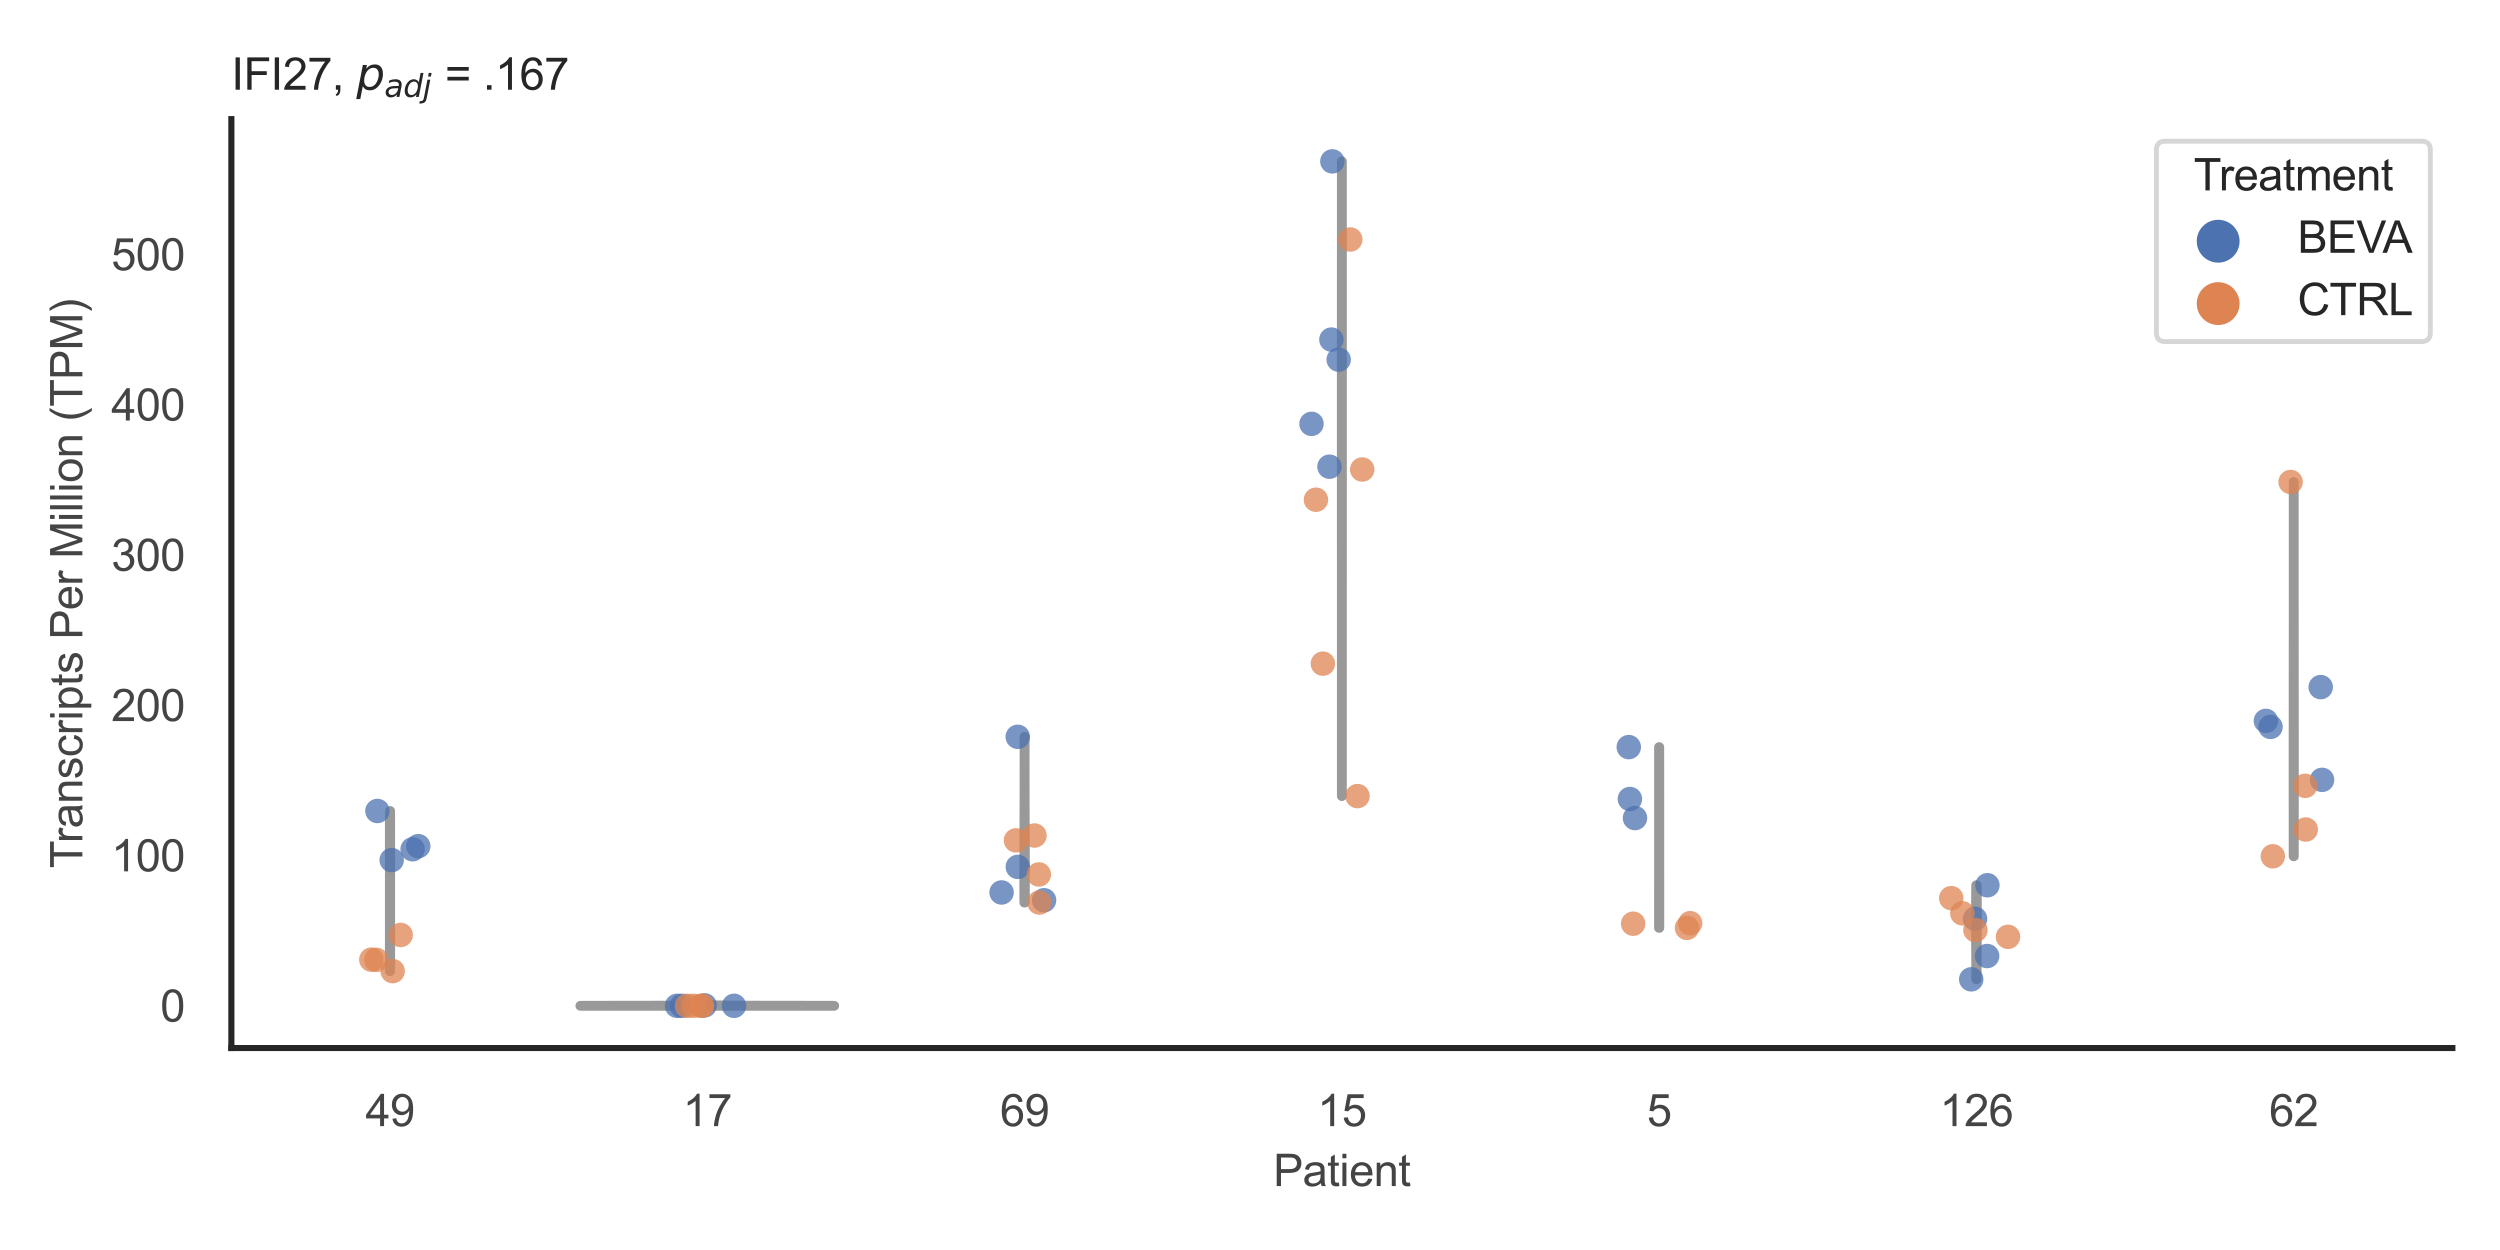 <?xml version="1.0" encoding="utf-8" standalone="no"?>
<!DOCTYPE svg PUBLIC "-//W3C//DTD SVG 1.1//EN"
  "http://www.w3.org/Graphics/SVG/1.1/DTD/svg11.dtd">
<svg xmlns:xlink="http://www.w3.org/1999/xlink" width="510.236pt" height="255.118pt" viewBox="0 0 510.236 255.118" xmlns="http://www.w3.org/2000/svg" version="1.1">
 <defs>
  <style type="text/css">*{stroke-linejoin: round; stroke-linecap: butt}</style>
 </defs>
 <g id="figure_1">
  <g id="patch_1">
   <path d="M 0 255.118 
L 510.236 255.118 
L 510.236 0 
L 0 0 
z
" style="fill: #ffffff"/>
  </g>
  <g id="axes_1">
   <g id="patch_2">
    <path d="M 47.22 213.898 
L 500.516 213.898 
L 500.516 24.32 
L 47.22 24.32 
z
" style="fill: #ffffff"/>
   </g>
   <g id="matplotlib.axis_1">
    <g id="xtick_1">
     <g id="text_1">
      <!-- 49 -->
      <g style="fill: #444444" transform="translate(74.593 229.84)scale(0.09 -0.09)">
       <defs>
        <path id="ArialMT-34" d="M 2069 0 
L 2069 1097 
L 81 1097 
L 81 1613 
L 2172 4581 
L 2631 4581 
L 2631 1613 
L 3250 1613 
L 3250 1097 
L 2631 1097 
L 2631 0 
L 2069 0 
z
M 2069 1613 
L 2069 3678 
L 634 1613 
L 2069 1613 
z
" transform="scale(0.016)"/>
        <path id="ArialMT-39" d="M 350 1059 
L 891 1109 
Q 959 728 1153 556 
Q 1347 384 1650 384 
Q 1909 384 2104 503 
Q 2300 622 2425 820 
Q 2550 1019 2634 1356 
Q 2719 1694 2719 2044 
Q 2719 2081 2716 2156 
Q 2547 1888 2255 1720 
Q 1963 1553 1622 1553 
Q 1053 1553 659 1965 
Q 266 2378 266 3053 
Q 266 3750 677 4175 
Q 1088 4600 1706 4600 
Q 2153 4600 2523 4359 
Q 2894 4119 3086 3673 
Q 3278 3228 3278 2384 
Q 3278 1506 3087 986 
Q 2897 466 2520 194 
Q 2144 -78 1638 -78 
Q 1100 -78 759 220 
Q 419 519 350 1059 
z
M 2653 3081 
Q 2653 3566 2395 3850 
Q 2138 4134 1775 4134 
Q 1400 4134 1122 3828 
Q 844 3522 844 3034 
Q 844 2597 1108 2323 
Q 1372 2050 1759 2050 
Q 2150 2050 2401 2323 
Q 2653 2597 2653 3081 
z
" transform="scale(0.016)"/>
       </defs>
       <use xlink:href="#ArialMT-34"/>
       <use xlink:href="#ArialMT-39" x="55.615"/>
      </g>
     </g>
    </g>
    <g id="xtick_2">
     <g id="text_2">
      <!-- 17 -->
      <g style="fill: #444444" transform="translate(139.35 229.84)scale(0.09 -0.09)">
       <defs>
        <path id="ArialMT-31" d="M 2384 0 
L 1822 0 
L 1822 3584 
Q 1619 3391 1289 3197 
Q 959 3003 697 2906 
L 697 3450 
Q 1169 3672 1522 3987 
Q 1875 4303 2022 4600 
L 2384 4600 
L 2384 0 
z
" transform="scale(0.016)"/>
        <path id="ArialMT-37" d="M 303 3981 
L 303 4522 
L 3269 4522 
L 3269 4084 
Q 2831 3619 2401 2847 
Q 1972 2075 1738 1259 
Q 1569 684 1522 0 
L 944 0 
Q 953 541 1156 1306 
Q 1359 2072 1739 2783 
Q 2119 3494 2547 3981 
L 303 3981 
z
" transform="scale(0.016)"/>
       </defs>
       <use xlink:href="#ArialMT-31"/>
       <use xlink:href="#ArialMT-37" x="55.615"/>
      </g>
     </g>
    </g>
    <g id="xtick_3">
     <g id="text_3">
      <!-- 69 -->
      <g style="fill: #444444" transform="translate(204.107 229.84)scale(0.09 -0.09)">
       <defs>
        <path id="ArialMT-36" d="M 3184 3459 
L 2625 3416 
Q 2550 3747 2413 3897 
Q 2184 4138 1850 4138 
Q 1581 4138 1378 3988 
Q 1113 3794 959 3422 
Q 806 3050 800 2363 
Q 1003 2672 1297 2822 
Q 1591 2972 1913 2972 
Q 2475 2972 2870 2558 
Q 3266 2144 3266 1488 
Q 3266 1056 3080 686 
Q 2894 316 2569 119 
Q 2244 -78 1831 -78 
Q 1128 -78 684 439 
Q 241 956 241 2144 
Q 241 3472 731 4075 
Q 1159 4600 1884 4600 
Q 2425 4600 2770 4297 
Q 3116 3994 3184 3459 
z
M 888 1484 
Q 888 1194 1011 928 
Q 1134 663 1356 523 
Q 1578 384 1822 384 
Q 2178 384 2434 671 
Q 2691 959 2691 1453 
Q 2691 1928 2437 2201 
Q 2184 2475 1800 2475 
Q 1419 2475 1153 2201 
Q 888 1928 888 1484 
z
" transform="scale(0.016)"/>
       </defs>
       <use xlink:href="#ArialMT-36"/>
       <use xlink:href="#ArialMT-39" x="55.615"/>
      </g>
     </g>
    </g>
    <g id="xtick_4">
     <g id="text_4">
      <!-- 15 -->
      <g style="fill: #444444" transform="translate(268.863 229.84)scale(0.09 -0.09)">
       <defs>
        <path id="ArialMT-35" d="M 266 1200 
L 856 1250 
Q 922 819 1161 601 
Q 1400 384 1738 384 
Q 2144 384 2425 690 
Q 2706 997 2706 1503 
Q 2706 1984 2436 2262 
Q 2166 2541 1728 2541 
Q 1456 2541 1237 2417 
Q 1019 2294 894 2097 
L 366 2166 
L 809 4519 
L 3088 4519 
L 3088 3981 
L 1259 3981 
L 1013 2750 
Q 1425 3038 1878 3038 
Q 2478 3038 2890 2622 
Q 3303 2206 3303 1553 
Q 3303 931 2941 478 
Q 2500 -78 1738 -78 
Q 1113 -78 717 272 
Q 322 622 266 1200 
z
" transform="scale(0.016)"/>
       </defs>
       <use xlink:href="#ArialMT-31"/>
       <use xlink:href="#ArialMT-35" x="55.615"/>
      </g>
     </g>
    </g>
    <g id="xtick_5">
     <g id="text_5">
      <!-- 5 -->
      <g style="fill: #444444" transform="translate(336.122 229.84)scale(0.09 -0.09)">
       <use xlink:href="#ArialMT-35"/>
      </g>
     </g>
    </g>
    <g id="xtick_6">
     <g id="text_6">
      <!-- 126 -->
      <g style="fill: #444444" transform="translate(395.874 229.84)scale(0.09 -0.09)">
       <defs>
        <path id="ArialMT-32" d="M 3222 541 
L 3222 0 
L 194 0 
Q 188 203 259 391 
Q 375 700 629 1000 
Q 884 1300 1366 1694 
Q 2113 2306 2375 2664 
Q 2638 3022 2638 3341 
Q 2638 3675 2398 3904 
Q 2159 4134 1775 4134 
Q 1369 4134 1125 3890 
Q 881 3647 878 3216 
L 300 3275 
Q 359 3922 746 4261 
Q 1134 4600 1788 4600 
Q 2447 4600 2831 4234 
Q 3216 3869 3216 3328 
Q 3216 3053 3103 2787 
Q 2991 2522 2730 2228 
Q 2469 1934 1863 1422 
Q 1356 997 1212 845 
Q 1069 694 975 541 
L 3222 541 
z
" transform="scale(0.016)"/>
       </defs>
       <use xlink:href="#ArialMT-31"/>
       <use xlink:href="#ArialMT-32" x="55.615"/>
       <use xlink:href="#ArialMT-36" x="111.23"/>
      </g>
     </g>
    </g>
    <g id="xtick_7">
     <g id="text_7">
      <!-- 62 -->
      <g style="fill: #444444" transform="translate(463.133 229.84)scale(0.09 -0.09)">
       <use xlink:href="#ArialMT-36"/>
       <use xlink:href="#ArialMT-32" x="55.615"/>
      </g>
     </g>
    </g>
    <g id="text_8">
     <!-- Patient -->
     <g style="fill: #444444" transform="translate(259.859 242.071)scale(0.09 -0.09)">
      <defs>
       <path id="ArialMT-50" d="M 494 0 
L 494 4581 
L 2222 4581 
Q 2678 4581 2919 4538 
Q 3256 4481 3484 4323 
Q 3713 4166 3852 3881 
Q 3991 3597 3991 3256 
Q 3991 2672 3619 2267 
Q 3247 1863 2275 1863 
L 1100 1863 
L 1100 0 
L 494 0 
z
M 1100 2403 
L 2284 2403 
Q 2872 2403 3119 2622 
Q 3366 2841 3366 3238 
Q 3366 3525 3220 3729 
Q 3075 3934 2838 4000 
Q 2684 4041 2272 4041 
L 1100 4041 
L 1100 2403 
z
" transform="scale(0.016)"/>
       <path id="ArialMT-61" d="M 2588 409 
Q 2275 144 1986 34 
Q 1697 -75 1366 -75 
Q 819 -75 525 192 
Q 231 459 231 875 
Q 231 1119 342 1320 
Q 453 1522 633 1644 
Q 813 1766 1038 1828 
Q 1203 1872 1538 1913 
Q 2219 1994 2541 2106 
Q 2544 2222 2544 2253 
Q 2544 2597 2384 2738 
Q 2169 2928 1744 2928 
Q 1347 2928 1158 2789 
Q 969 2650 878 2297 
L 328 2372 
Q 403 2725 575 2942 
Q 747 3159 1072 3276 
Q 1397 3394 1825 3394 
Q 2250 3394 2515 3294 
Q 2781 3194 2906 3042 
Q 3031 2891 3081 2659 
Q 3109 2516 3109 2141 
L 3109 1391 
Q 3109 606 3145 398 
Q 3181 191 3288 0 
L 2700 0 
Q 2613 175 2588 409 
z
M 2541 1666 
Q 2234 1541 1622 1453 
Q 1275 1403 1131 1340 
Q 988 1278 909 1158 
Q 831 1038 831 891 
Q 831 666 1001 516 
Q 1172 366 1500 366 
Q 1825 366 2078 508 
Q 2331 650 2450 897 
Q 2541 1088 2541 1459 
L 2541 1666 
z
" transform="scale(0.016)"/>
       <path id="ArialMT-74" d="M 1650 503 
L 1731 6 
Q 1494 -44 1306 -44 
Q 1000 -44 831 53 
Q 663 150 594 308 
Q 525 466 525 972 
L 525 2881 
L 113 2881 
L 113 3319 
L 525 3319 
L 525 4141 
L 1084 4478 
L 1084 3319 
L 1650 3319 
L 1650 2881 
L 1084 2881 
L 1084 941 
Q 1084 700 1114 631 
Q 1144 563 1211 522 
Q 1278 481 1403 481 
Q 1497 481 1650 503 
z
" transform="scale(0.016)"/>
       <path id="ArialMT-69" d="M 425 3934 
L 425 4581 
L 988 4581 
L 988 3934 
L 425 3934 
z
M 425 0 
L 425 3319 
L 988 3319 
L 988 0 
L 425 0 
z
" transform="scale(0.016)"/>
       <path id="ArialMT-65" d="M 2694 1069 
L 3275 997 
Q 3138 488 2766 206 
Q 2394 -75 1816 -75 
Q 1088 -75 661 373 
Q 234 822 234 1631 
Q 234 2469 665 2931 
Q 1097 3394 1784 3394 
Q 2450 3394 2872 2941 
Q 3294 2488 3294 1666 
Q 3294 1616 3291 1516 
L 816 1516 
Q 847 969 1125 678 
Q 1403 388 1819 388 
Q 2128 388 2347 550 
Q 2566 713 2694 1069 
z
M 847 1978 
L 2700 1978 
Q 2663 2397 2488 2606 
Q 2219 2931 1791 2931 
Q 1403 2931 1139 2672 
Q 875 2413 847 1978 
z
" transform="scale(0.016)"/>
       <path id="ArialMT-6e" d="M 422 0 
L 422 3319 
L 928 3319 
L 928 2847 
Q 1294 3394 1984 3394 
Q 2284 3394 2536 3286 
Q 2788 3178 2913 3003 
Q 3038 2828 3088 2588 
Q 3119 2431 3119 2041 
L 3119 0 
L 2556 0 
L 2556 2019 
Q 2556 2363 2490 2533 
Q 2425 2703 2258 2804 
Q 2091 2906 1866 2906 
Q 1506 2906 1245 2678 
Q 984 2450 984 1813 
L 984 0 
L 422 0 
z
" transform="scale(0.016)"/>
      </defs>
      <use xlink:href="#ArialMT-50"/>
      <use xlink:href="#ArialMT-61" x="66.699"/>
      <use xlink:href="#ArialMT-74" x="122.314"/>
      <use xlink:href="#ArialMT-69" x="150.098"/>
      <use xlink:href="#ArialMT-65" x="172.314"/>
      <use xlink:href="#ArialMT-6e" x="227.93"/>
      <use xlink:href="#ArialMT-74" x="283.545"/>
     </g>
    </g>
   </g>
   <g id="matplotlib.axis_2">
    <g id="ytick_1">
     <g id="text_9">
      <!-- 0 -->
      <g style="fill: #444444" transform="translate(32.715 208.502)scale(0.09 -0.09)">
       <defs>
        <path id="ArialMT-30" d="M 266 2259 
Q 266 3072 433 3567 
Q 600 4063 929 4331 
Q 1259 4600 1759 4600 
Q 2128 4600 2406 4451 
Q 2684 4303 2865 4023 
Q 3047 3744 3150 3342 
Q 3253 2941 3253 2259 
Q 3253 1453 3087 958 
Q 2922 463 2592 192 
Q 2263 -78 1759 -78 
Q 1097 -78 719 397 
Q 266 969 266 2259 
z
M 844 2259 
Q 844 1131 1108 757 
Q 1372 384 1759 384 
Q 2147 384 2411 759 
Q 2675 1134 2675 2259 
Q 2675 3391 2411 3762 
Q 2147 4134 1753 4134 
Q 1366 4134 1134 3806 
Q 844 3388 844 2259 
z
" transform="scale(0.016)"/>
       </defs>
       <use xlink:href="#ArialMT-30"/>
      </g>
     </g>
    </g>
    <g id="ytick_2">
     <g id="text_10">
      <!-- 100 -->
      <g style="fill: #444444" transform="translate(22.705 177.833)scale(0.09 -0.09)">
       <use xlink:href="#ArialMT-31"/>
       <use xlink:href="#ArialMT-30" x="55.615"/>
       <use xlink:href="#ArialMT-30" x="111.23"/>
      </g>
     </g>
    </g>
    <g id="ytick_3">
     <g id="text_11">
      <!-- 200 -->
      <g style="fill: #444444" transform="translate(22.705 147.165)scale(0.09 -0.09)">
       <use xlink:href="#ArialMT-32"/>
       <use xlink:href="#ArialMT-30" x="55.615"/>
       <use xlink:href="#ArialMT-30" x="111.23"/>
      </g>
     </g>
    </g>
    <g id="ytick_4">
     <g id="text_12">
      <!-- 300 -->
      <g style="fill: #444444" transform="translate(22.705 116.496)scale(0.09 -0.09)">
       <defs>
        <path id="ArialMT-33" d="M 269 1209 
L 831 1284 
Q 928 806 1161 595 
Q 1394 384 1728 384 
Q 2125 384 2398 659 
Q 2672 934 2672 1341 
Q 2672 1728 2419 1979 
Q 2166 2231 1775 2231 
Q 1616 2231 1378 2169 
L 1441 2663 
Q 1497 2656 1531 2656 
Q 1891 2656 2178 2843 
Q 2466 3031 2466 3422 
Q 2466 3731 2256 3934 
Q 2047 4138 1716 4138 
Q 1388 4138 1169 3931 
Q 950 3725 888 3313 
L 325 3413 
Q 428 3978 793 4289 
Q 1159 4600 1703 4600 
Q 2078 4600 2393 4439 
Q 2709 4278 2876 4000 
Q 3044 3722 3044 3409 
Q 3044 3113 2884 2869 
Q 2725 2625 2413 2481 
Q 2819 2388 3044 2092 
Q 3269 1797 3269 1353 
Q 3269 753 2831 336 
Q 2394 -81 1725 -81 
Q 1122 -81 723 278 
Q 325 638 269 1209 
z
" transform="scale(0.016)"/>
       </defs>
       <use xlink:href="#ArialMT-33"/>
       <use xlink:href="#ArialMT-30" x="55.615"/>
       <use xlink:href="#ArialMT-30" x="111.23"/>
      </g>
     </g>
    </g>
    <g id="ytick_5">
     <g id="text_13">
      <!-- 400 -->
      <g style="fill: #444444" transform="translate(22.705 85.827)scale(0.09 -0.09)">
       <use xlink:href="#ArialMT-34"/>
       <use xlink:href="#ArialMT-30" x="55.615"/>
       <use xlink:href="#ArialMT-30" x="111.23"/>
      </g>
     </g>
    </g>
    <g id="ytick_6">
     <g id="text_14">
      <!-- 500 -->
      <g style="fill: #444444" transform="translate(22.705 55.159)scale(0.09 -0.09)">
       <use xlink:href="#ArialMT-35"/>
       <use xlink:href="#ArialMT-30" x="55.615"/>
       <use xlink:href="#ArialMT-30" x="111.23"/>
      </g>
     </g>
    </g>
    <g id="text_15">
     <!-- Transcripts Per Million (TPM) -->
     <g style="fill: #444444" transform="translate(16.811 177.194)rotate(-90)scale(0.09 -0.09)">
      <defs>
       <path id="ArialMT-54" d="M 1659 0 
L 1659 4041 
L 150 4041 
L 150 4581 
L 3781 4581 
L 3781 4041 
L 2266 4041 
L 2266 0 
L 1659 0 
z
" transform="scale(0.016)"/>
       <path id="ArialMT-72" d="M 416 0 
L 416 3319 
L 922 3319 
L 922 2816 
Q 1116 3169 1280 3281 
Q 1444 3394 1641 3394 
Q 1925 3394 2219 3213 
L 2025 2691 
Q 1819 2813 1613 2813 
Q 1428 2813 1281 2702 
Q 1134 2591 1072 2394 
Q 978 2094 978 1738 
L 978 0 
L 416 0 
z
" transform="scale(0.016)"/>
       <path id="ArialMT-73" d="M 197 991 
L 753 1078 
Q 800 744 1014 566 
Q 1228 388 1613 388 
Q 2000 388 2187 545 
Q 2375 703 2375 916 
Q 2375 1106 2209 1216 
Q 2094 1291 1634 1406 
Q 1016 1563 777 1677 
Q 538 1791 414 1992 
Q 291 2194 291 2438 
Q 291 2659 392 2848 
Q 494 3038 669 3163 
Q 800 3259 1026 3326 
Q 1253 3394 1513 3394 
Q 1903 3394 2198 3281 
Q 2494 3169 2634 2976 
Q 2775 2784 2828 2463 
L 2278 2388 
Q 2241 2644 2061 2787 
Q 1881 2931 1553 2931 
Q 1166 2931 1000 2803 
Q 834 2675 834 2503 
Q 834 2394 903 2306 
Q 972 2216 1119 2156 
Q 1203 2125 1616 2013 
Q 2213 1853 2448 1751 
Q 2684 1650 2818 1456 
Q 2953 1263 2953 975 
Q 2953 694 2789 445 
Q 2625 197 2315 61 
Q 2006 -75 1616 -75 
Q 969 -75 630 194 
Q 291 463 197 991 
z
" transform="scale(0.016)"/>
       <path id="ArialMT-63" d="M 2588 1216 
L 3141 1144 
Q 3050 572 2676 248 
Q 2303 -75 1759 -75 
Q 1078 -75 664 370 
Q 250 816 250 1647 
Q 250 2184 428 2587 
Q 606 2991 970 3192 
Q 1334 3394 1763 3394 
Q 2303 3394 2647 3120 
Q 2991 2847 3088 2344 
L 2541 2259 
Q 2463 2594 2264 2762 
Q 2066 2931 1784 2931 
Q 1359 2931 1093 2626 
Q 828 2322 828 1663 
Q 828 994 1084 691 
Q 1341 388 1753 388 
Q 2084 388 2306 591 
Q 2528 794 2588 1216 
z
" transform="scale(0.016)"/>
       <path id="ArialMT-70" d="M 422 -1272 
L 422 3319 
L 934 3319 
L 934 2888 
Q 1116 3141 1344 3267 
Q 1572 3394 1897 3394 
Q 2322 3394 2647 3175 
Q 2972 2956 3137 2557 
Q 3303 2159 3303 1684 
Q 3303 1175 3120 767 
Q 2938 359 2589 142 
Q 2241 -75 1856 -75 
Q 1575 -75 1351 44 
Q 1128 163 984 344 
L 984 -1272 
L 422 -1272 
z
M 931 1641 
Q 931 1000 1190 694 
Q 1450 388 1819 388 
Q 2194 388 2461 705 
Q 2728 1022 2728 1688 
Q 2728 2322 2467 2637 
Q 2206 2953 1844 2953 
Q 1484 2953 1207 2617 
Q 931 2281 931 1641 
z
" transform="scale(0.016)"/>
       <path id="ArialMT-20" transform="scale(0.016)"/>
       <path id="ArialMT-4d" d="M 475 0 
L 475 4581 
L 1388 4581 
L 2472 1338 
Q 2622 884 2691 659 
Q 2769 909 2934 1394 
L 4031 4581 
L 4847 4581 
L 4847 0 
L 4263 0 
L 4263 3834 
L 2931 0 
L 2384 0 
L 1059 3900 
L 1059 0 
L 475 0 
z
" transform="scale(0.016)"/>
       <path id="ArialMT-6c" d="M 409 0 
L 409 4581 
L 972 4581 
L 972 0 
L 409 0 
z
" transform="scale(0.016)"/>
       <path id="ArialMT-6f" d="M 213 1659 
Q 213 2581 725 3025 
Q 1153 3394 1769 3394 
Q 2453 3394 2887 2945 
Q 3322 2497 3322 1706 
Q 3322 1066 3130 698 
Q 2938 331 2570 128 
Q 2203 -75 1769 -75 
Q 1072 -75 642 372 
Q 213 819 213 1659 
z
M 791 1659 
Q 791 1022 1069 705 
Q 1347 388 1769 388 
Q 2188 388 2466 706 
Q 2744 1025 2744 1678 
Q 2744 2294 2464 2611 
Q 2184 2928 1769 2928 
Q 1347 2928 1069 2612 
Q 791 2297 791 1659 
z
" transform="scale(0.016)"/>
       <path id="ArialMT-28" d="M 1497 -1347 
Q 1031 -759 709 28 
Q 388 816 388 1659 
Q 388 2403 628 3084 
Q 909 3875 1497 4659 
L 1900 4659 
Q 1522 4009 1400 3731 
Q 1209 3300 1100 2831 
Q 966 2247 966 1656 
Q 966 153 1900 -1347 
L 1497 -1347 
z
" transform="scale(0.016)"/>
       <path id="ArialMT-29" d="M 791 -1347 
L 388 -1347 
Q 1322 153 1322 1656 
Q 1322 2244 1188 2822 
Q 1081 3291 891 3722 
Q 769 4003 388 4659 
L 791 4659 
Q 1378 3875 1659 3084 
Q 1900 2403 1900 1659 
Q 1900 816 1576 28 
Q 1253 -759 791 -1347 
z
" transform="scale(0.016)"/>
      </defs>
      <use xlink:href="#ArialMT-54"/>
      <use xlink:href="#ArialMT-72" x="57.334"/>
      <use xlink:href="#ArialMT-61" x="90.635"/>
      <use xlink:href="#ArialMT-6e" x="146.25"/>
      <use xlink:href="#ArialMT-73" x="201.865"/>
      <use xlink:href="#ArialMT-63" x="251.865"/>
      <use xlink:href="#ArialMT-72" x="301.865"/>
      <use xlink:href="#ArialMT-69" x="335.166"/>
      <use xlink:href="#ArialMT-70" x="357.383"/>
      <use xlink:href="#ArialMT-74" x="412.998"/>
      <use xlink:href="#ArialMT-73" x="440.781"/>
      <use xlink:href="#ArialMT-20" x="490.781"/>
      <use xlink:href="#ArialMT-50" x="518.564"/>
      <use xlink:href="#ArialMT-65" x="585.264"/>
      <use xlink:href="#ArialMT-72" x="640.879"/>
      <use xlink:href="#ArialMT-20" x="674.18"/>
      <use xlink:href="#ArialMT-4d" x="701.963"/>
      <use xlink:href="#ArialMT-69" x="785.264"/>
      <use xlink:href="#ArialMT-6c" x="807.48"/>
      <use xlink:href="#ArialMT-6c" x="829.697"/>
      <use xlink:href="#ArialMT-69" x="851.914"/>
      <use xlink:href="#ArialMT-6f" x="874.131"/>
      <use xlink:href="#ArialMT-6e" x="929.746"/>
      <use xlink:href="#ArialMT-20" x="985.361"/>
      <use xlink:href="#ArialMT-28" x="1013.145"/>
      <use xlink:href="#ArialMT-54" x="1046.445"/>
      <use xlink:href="#ArialMT-50" x="1107.529"/>
      <use xlink:href="#ArialMT-4d" x="1174.229"/>
      <use xlink:href="#ArialMT-29" x="1257.529"/>
     </g>
    </g>
   </g>
   <g id="PolyCollection_1">
    <defs>
     <path id="m835acadd58" d="M 79.634 -56.917 
L 79.562 -56.917 
L 79.562 -57.248 
L 79.561 -57.578 
L 79.561 -57.908 
L 79.561 -58.238 
L 79.56 -58.568 
L 79.56 -58.898 
L 79.56 -59.228 
L 79.56 -59.559 
L 79.56 -59.889 
L 79.56 -60.219 
L 79.559 -60.549 
L 79.559 -60.879 
L 79.559 -61.209 
L 79.559 -61.539 
L 79.56 -61.869 
L 79.56 -62.2 
L 79.56 -62.53 
L 79.56 -62.86 
L 79.56 -63.19 
L 79.56 -63.52 
L 79.561 -63.85 
L 79.561 -64.18 
L 79.561 -64.51 
L 79.561 -64.841 
L 79.562 -65.171 
L 79.562 -65.501 
L 79.562 -65.831 
L 79.563 -66.161 
L 79.563 -66.491 
L 79.563 -66.821 
L 79.563 -67.151 
L 79.564 -67.482 
L 79.564 -67.812 
L 79.564 -68.142 
L 79.564 -68.472 
L 79.565 -68.802 
L 79.565 -69.132 
L 79.565 -69.462 
L 79.565 -69.792 
L 79.565 -70.123 
L 79.565 -70.453 
L 79.566 -70.783 
L 79.566 -71.113 
L 79.566 -71.443 
L 79.566 -71.773 
L 79.566 -72.103 
L 79.566 -72.433 
L 79.566 -72.764 
L 79.565 -73.094 
L 79.565 -73.424 
L 79.565 -73.754 
L 79.565 -74.084 
L 79.565 -74.414 
L 79.565 -74.744 
L 79.564 -75.074 
L 79.564 -75.405 
L 79.564 -75.735 
L 79.564 -76.065 
L 79.564 -76.395 
L 79.563 -76.725 
L 79.563 -77.055 
L 79.563 -77.385 
L 79.563 -77.715 
L 79.562 -78.046 
L 79.562 -78.376 
L 79.562 -78.706 
L 79.562 -79.036 
L 79.561 -79.366 
L 79.561 -79.696 
L 79.561 -80.026 
L 79.561 -80.356 
L 79.561 -80.687 
L 79.561 -81.017 
L 79.561 -81.347 
L 79.561 -81.677 
L 79.561 -82.007 
L 79.561 -82.337 
L 79.561 -82.667 
L 79.561 -82.997 
L 79.561 -83.328 
L 79.561 -83.658 
L 79.562 -83.988 
L 79.562 -84.318 
L 79.562 -84.648 
L 79.563 -84.978 
L 79.563 -85.308 
L 79.563 -85.638 
L 79.564 -85.969 
L 79.564 -86.299 
L 79.565 -86.629 
L 79.565 -86.959 
L 79.566 -87.289 
L 79.566 -87.619 
L 79.567 -87.949 
L 79.567 -88.279 
L 79.568 -88.61 
L 79.569 -88.94 
L 79.569 -89.27 
L 79.57 -89.6 
L 79.627 -89.6 
L 79.627 -89.6 
L 79.627 -89.27 
L 79.628 -88.94 
L 79.629 -88.61 
L 79.629 -88.279 
L 79.63 -87.949 
L 79.63 -87.619 
L 79.631 -87.289 
L 79.631 -86.959 
L 79.632 -86.629 
L 79.632 -86.299 
L 79.633 -85.969 
L 79.633 -85.638 
L 79.634 -85.308 
L 79.634 -84.978 
L 79.634 -84.648 
L 79.635 -84.318 
L 79.635 -83.988 
L 79.635 -83.658 
L 79.635 -83.328 
L 79.635 -82.997 
L 79.636 -82.667 
L 79.636 -82.337 
L 79.636 -82.007 
L 79.636 -81.677 
L 79.636 -81.347 
L 79.636 -81.017 
L 79.636 -80.687 
L 79.636 -80.356 
L 79.635 -80.026 
L 79.635 -79.696 
L 79.635 -79.366 
L 79.635 -79.036 
L 79.635 -78.706 
L 79.635 -78.376 
L 79.634 -78.046 
L 79.634 -77.715 
L 79.634 -77.385 
L 79.634 -77.055 
L 79.633 -76.725 
L 79.633 -76.395 
L 79.633 -76.065 
L 79.633 -75.735 
L 79.632 -75.405 
L 79.632 -75.074 
L 79.632 -74.744 
L 79.632 -74.414 
L 79.632 -74.084 
L 79.631 -73.754 
L 79.631 -73.424 
L 79.631 -73.094 
L 79.631 -72.764 
L 79.631 -72.433 
L 79.631 -72.103 
L 79.631 -71.773 
L 79.631 -71.443 
L 79.631 -71.113 
L 79.631 -70.783 
L 79.631 -70.453 
L 79.631 -70.123 
L 79.631 -69.792 
L 79.632 -69.462 
L 79.632 -69.132 
L 79.632 -68.802 
L 79.632 -68.472 
L 79.632 -68.142 
L 79.633 -67.812 
L 79.633 -67.482 
L 79.633 -67.151 
L 79.633 -66.821 
L 79.634 -66.491 
L 79.634 -66.161 
L 79.634 -65.831 
L 79.635 -65.501 
L 79.635 -65.171 
L 79.635 -64.841 
L 79.635 -64.51 
L 79.636 -64.18 
L 79.636 -63.85 
L 79.636 -63.52 
L 79.636 -63.19 
L 79.637 -62.86 
L 79.637 -62.53 
L 79.637 -62.2 
L 79.637 -61.869 
L 79.637 -61.539 
L 79.637 -61.209 
L 79.637 -60.879 
L 79.637 -60.549 
L 79.637 -60.219 
L 79.637 -59.889 
L 79.637 -59.559 
L 79.637 -59.228 
L 79.636 -58.898 
L 79.636 -58.568 
L 79.636 -58.238 
L 79.636 -57.908 
L 79.635 -57.578 
L 79.635 -57.248 
L 79.634 -56.917 
z
" style="stroke: #999999; stroke-width: 2"/>
    </defs>
    <g clip-path="url(#p24964cd14a)">
     <use xlink:href="#m835acadd58" x="0" y="255.118" style="fill: #ffffff; stroke: #999999; stroke-width: 2"/>
    </g>
   </g>
   <g id="PolyCollection_2">
    <defs>
     <path id="mc96c70febd" d="M 170.258 -49.837 
L 118.452 -49.837 
L 118.476 -49.838 
L 118.549 -49.839 
L 118.67 -49.84 
L 118.838 -49.841 
L 119.052 -49.842 
L 119.311 -49.843 
L 119.614 -49.844 
L 119.96 -49.845 
L 120.345 -49.846 
L 120.769 -49.847 
L 121.228 -49.848 
L 121.721 -49.849 
L 122.245 -49.85 
L 122.797 -49.851 
L 123.374 -49.852 
L 123.974 -49.853 
L 124.594 -49.854 
L 125.231 -49.855 
L 125.881 -49.856 
L 126.543 -49.857 
L 127.212 -49.858 
L 127.887 -49.859 
L 128.565 -49.86 
L 129.242 -49.861 
L 129.917 -49.862 
L 130.587 -49.863 
L 131.25 -49.864 
L 131.903 -49.865 
L 132.545 -49.866 
L 133.173 -49.867 
L 133.786 -49.868 
L 134.383 -49.869 
L 134.962 -49.87 
L 135.522 -49.871 
L 136.062 -49.872 
L 136.581 -49.873 
L 137.078 -49.874 
L 137.553 -49.874 
L 138.006 -49.875 
L 138.435 -49.876 
L 138.841 -49.877 
L 139.224 -49.878 
L 139.584 -49.879 
L 139.921 -49.88 
L 140.235 -49.881 
L 140.527 -49.882 
L 140.797 -49.883 
L 141.046 -49.884 
L 141.273 -49.885 
L 141.48 -49.886 
L 141.668 -49.887 
L 141.836 -49.888 
L 141.986 -49.889 
L 142.118 -49.89 
L 142.234 -49.891 
L 142.332 -49.892 
L 142.416 -49.893 
L 142.484 -49.894 
L 142.539 -49.895 
L 142.58 -49.896 
L 142.608 -49.897 
L 142.625 -49.898 
L 142.63 -49.899 
L 142.625 -49.9 
L 142.61 -49.901 
L 142.586 -49.902 
L 142.553 -49.903 
L 142.513 -49.904 
L 142.465 -49.905 
L 142.411 -49.906 
L 142.351 -49.907 
L 142.286 -49.908 
L 142.217 -49.909 
L 142.143 -49.91 
L 142.066 -49.911 
L 141.986 -49.912 
L 141.905 -49.913 
L 141.821 -49.914 
L 141.737 -49.915 
L 141.653 -49.916 
L 141.569 -49.917 
L 141.486 -49.918 
L 141.404 -49.919 
L 141.324 -49.92 
L 141.246 -49.921 
L 141.172 -49.922 
L 141.1 -49.923 
L 141.033 -49.924 
L 140.97 -49.925 
L 140.912 -49.926 
L 140.859 -49.927 
L 140.811 -49.928 
L 140.77 -49.928 
L 140.734 -49.929 
L 140.704 -49.93 
L 140.681 -49.931 
L 140.665 -49.932 
L 140.655 -49.933 
L 140.652 -49.934 
L 148.058 -49.934 
L 148.058 -49.934 
L 148.055 -49.933 
L 148.045 -49.932 
L 148.029 -49.931 
L 148.006 -49.93 
L 147.976 -49.929 
L 147.94 -49.928 
L 147.898 -49.928 
L 147.851 -49.927 
L 147.798 -49.926 
L 147.739 -49.925 
L 147.677 -49.924 
L 147.609 -49.923 
L 147.538 -49.922 
L 147.464 -49.921 
L 147.386 -49.92 
L 147.306 -49.919 
L 147.224 -49.918 
L 147.141 -49.917 
L 147.057 -49.916 
L 146.972 -49.915 
L 146.888 -49.914 
L 146.805 -49.913 
L 146.723 -49.912 
L 146.644 -49.911 
L 146.567 -49.91 
L 146.493 -49.909 
L 146.424 -49.908 
L 146.358 -49.907 
L 146.299 -49.906 
L 146.245 -49.905 
L 146.197 -49.904 
L 146.157 -49.903 
L 146.124 -49.902 
L 146.1 -49.901 
L 146.085 -49.9 
L 146.079 -49.899 
L 146.085 -49.898 
L 146.101 -49.897 
L 146.13 -49.896 
L 146.171 -49.895 
L 146.225 -49.894 
L 146.294 -49.893 
L 146.377 -49.892 
L 146.476 -49.891 
L 146.592 -49.89 
L 146.724 -49.889 
L 146.874 -49.888 
L 147.042 -49.887 
L 147.229 -49.886 
L 147.437 -49.885 
L 147.664 -49.884 
L 147.913 -49.883 
L 148.183 -49.882 
L 148.475 -49.881 
L 148.789 -49.88 
L 149.126 -49.879 
L 149.486 -49.878 
L 149.869 -49.877 
L 150.275 -49.876 
L 150.704 -49.875 
L 151.157 -49.874 
L 151.632 -49.874 
L 152.129 -49.873 
L 152.648 -49.872 
L 153.188 -49.871 
L 153.747 -49.87 
L 154.326 -49.869 
L 154.923 -49.868 
L 155.537 -49.867 
L 156.165 -49.866 
L 156.807 -49.865 
L 157.46 -49.864 
L 158.123 -49.863 
L 158.792 -49.862 
L 159.467 -49.861 
L 160.145 -49.86 
L 160.822 -49.859 
L 161.497 -49.858 
L 162.167 -49.857 
L 162.829 -49.856 
L 163.479 -49.855 
L 164.116 -49.854 
L 164.736 -49.853 
L 165.336 -49.852 
L 165.913 -49.851 
L 166.465 -49.85 
L 166.989 -49.849 
L 167.482 -49.848 
L 167.941 -49.847 
L 168.365 -49.846 
L 168.75 -49.845 
L 169.095 -49.844 
L 169.399 -49.843 
L 169.658 -49.842 
L 169.872 -49.841 
L 170.04 -49.84 
L 170.161 -49.839 
L 170.233 -49.838 
L 170.258 -49.837 
z
" style="stroke: #999999; stroke-width: 2"/>
    </defs>
    <g clip-path="url(#p24964cd14a)">
     <use xlink:href="#mc96c70febd" x="0" y="255.118" style="fill: #ffffff; stroke: #999999; stroke-width: 2"/>
    </g>
   </g>
   <g id="PolyCollection_3">
    <defs>
     <path id="m8442df2350" d="M 209.165 -70.914 
L 209.058 -70.914 
L 209.057 -71.256 
L 209.055 -71.597 
L 209.054 -71.939 
L 209.053 -72.281 
L 209.053 -72.622 
L 209.052 -72.964 
L 209.051 -73.306 
L 209.05 -73.648 
L 209.05 -73.989 
L 209.049 -74.331 
L 209.049 -74.673 
L 209.048 -75.014 
L 209.048 -75.356 
L 209.048 -75.698 
L 209.048 -76.039 
L 209.048 -76.381 
L 209.048 -76.723 
L 209.048 -77.064 
L 209.048 -77.406 
L 209.049 -77.748 
L 209.049 -78.089 
L 209.049 -78.431 
L 209.05 -78.773 
L 209.05 -79.115 
L 209.051 -79.456 
L 209.052 -79.798 
L 209.053 -80.14 
L 209.053 -80.481 
L 209.054 -80.823 
L 209.055 -81.165 
L 209.056 -81.506 
L 209.057 -81.848 
L 209.058 -82.19 
L 209.059 -82.531 
L 209.061 -82.873 
L 209.062 -83.215 
L 209.063 -83.556 
L 209.064 -83.898 
L 209.065 -84.24 
L 209.067 -84.582 
L 209.068 -84.923 
L 209.069 -85.265 
L 209.071 -85.607 
L 209.072 -85.948 
L 209.073 -86.29 
L 209.075 -86.632 
L 209.076 -86.973 
L 209.077 -87.315 
L 209.078 -87.657 
L 209.08 -87.998 
L 209.081 -88.34 
L 209.082 -88.682 
L 209.083 -89.023 
L 209.084 -89.365 
L 209.086 -89.707 
L 209.087 -90.049 
L 209.088 -90.39 
L 209.089 -90.732 
L 209.09 -91.074 
L 209.091 -91.415 
L 209.092 -91.757 
L 209.092 -92.099 
L 209.093 -92.44 
L 209.094 -92.782 
L 209.095 -93.124 
L 209.095 -93.465 
L 209.096 -93.807 
L 209.096 -94.149 
L 209.097 -94.49 
L 209.097 -94.832 
L 209.098 -95.174 
L 209.098 -95.516 
L 209.098 -95.857 
L 209.099 -96.199 
L 209.099 -96.541 
L 209.099 -96.882 
L 209.099 -97.224 
L 209.1 -97.566 
L 209.1 -97.907 
L 209.1 -98.249 
L 209.1 -98.591 
L 209.1 -98.932 
L 209.1 -99.274 
L 209.1 -99.616 
L 209.1 -99.958 
L 209.1 -100.299 
L 209.1 -100.641 
L 209.1 -100.983 
L 209.1 -101.324 
L 209.1 -101.666 
L 209.1 -102.008 
L 209.1 -102.349 
L 209.1 -102.691 
L 209.099 -103.033 
L 209.099 -103.374 
L 209.099 -103.716 
L 209.1 -104.058 
L 209.1 -104.399 
L 209.1 -104.741 
L 209.123 -104.741 
L 209.123 -104.741 
L 209.123 -104.399 
L 209.124 -104.058 
L 209.124 -103.716 
L 209.124 -103.374 
L 209.124 -103.033 
L 209.124 -102.691 
L 209.123 -102.349 
L 209.123 -102.008 
L 209.123 -101.666 
L 209.123 -101.324 
L 209.123 -100.983 
L 209.123 -100.641 
L 209.123 -100.299 
L 209.123 -99.958 
L 209.123 -99.616 
L 209.123 -99.274 
L 209.123 -98.932 
L 209.123 -98.591 
L 209.123 -98.249 
L 209.123 -97.907 
L 209.123 -97.566 
L 209.124 -97.224 
L 209.124 -96.882 
L 209.124 -96.541 
L 209.124 -96.199 
L 209.125 -95.857 
L 209.125 -95.516 
L 209.125 -95.174 
L 209.126 -94.832 
L 209.126 -94.49 
L 209.127 -94.149 
L 209.127 -93.807 
L 209.128 -93.465 
L 209.128 -93.124 
L 209.129 -92.782 
L 209.13 -92.44 
L 209.131 -92.099 
L 209.131 -91.757 
L 209.132 -91.415 
L 209.133 -91.074 
L 209.134 -90.732 
L 209.135 -90.39 
L 209.136 -90.049 
L 209.137 -89.707 
L 209.139 -89.365 
L 209.14 -89.023 
L 209.141 -88.682 
L 209.142 -88.34 
L 209.143 -87.998 
L 209.145 -87.657 
L 209.146 -87.315 
L 209.147 -86.973 
L 209.148 -86.632 
L 209.15 -86.29 
L 209.151 -85.948 
L 209.152 -85.607 
L 209.154 -85.265 
L 209.155 -84.923 
L 209.156 -84.582 
L 209.158 -84.24 
L 209.159 -83.898 
L 209.16 -83.556 
L 209.161 -83.215 
L 209.162 -82.873 
L 209.164 -82.531 
L 209.165 -82.19 
L 209.166 -81.848 
L 209.167 -81.506 
L 209.168 -81.165 
L 209.169 -80.823 
L 209.17 -80.481 
L 209.17 -80.14 
L 209.171 -79.798 
L 209.172 -79.456 
L 209.173 -79.115 
L 209.173 -78.773 
L 209.174 -78.431 
L 209.174 -78.089 
L 209.174 -77.748 
L 209.175 -77.406 
L 209.175 -77.064 
L 209.175 -76.723 
L 209.175 -76.381 
L 209.175 -76.039 
L 209.175 -75.698 
L 209.175 -75.356 
L 209.175 -75.014 
L 209.174 -74.673 
L 209.174 -74.331 
L 209.173 -73.989 
L 209.173 -73.648 
L 209.172 -73.306 
L 209.171 -72.964 
L 209.17 -72.622 
L 209.17 -72.281 
L 209.169 -71.939 
L 209.168 -71.597 
L 209.166 -71.256 
L 209.165 -70.914 
z
" style="stroke: #999999; stroke-width: 2"/>
    </defs>
    <g clip-path="url(#p24964cd14a)">
     <use xlink:href="#m8442df2350" x="0" y="255.118" style="fill: #ffffff; stroke: #999999; stroke-width: 2"/>
    </g>
   </g>
   <g id="PolyCollection_4">
    <defs>
     <path id="m60ce1eb7a9" d="M 273.873 -92.64 
L 273.864 -92.64 
L 273.863 -93.949 
L 273.863 -95.257 
L 273.863 -96.566 
L 273.863 -97.874 
L 273.863 -99.183 
L 273.863 -100.491 
L 273.863 -101.8 
L 273.863 -103.108 
L 273.862 -104.417 
L 273.862 -105.725 
L 273.862 -107.033 
L 273.862 -108.342 
L 273.862 -109.65 
L 273.862 -110.959 
L 273.862 -112.267 
L 273.862 -113.576 
L 273.861 -114.884 
L 273.861 -116.193 
L 273.861 -117.501 
L 273.861 -118.81 
L 273.861 -120.118 
L 273.861 -121.427 
L 273.86 -122.735 
L 273.86 -124.044 
L 273.86 -125.352 
L 273.86 -126.661 
L 273.859 -127.969 
L 273.859 -129.278 
L 273.859 -130.586 
L 273.859 -131.895 
L 273.858 -133.203 
L 273.858 -134.512 
L 273.858 -135.82 
L 273.858 -137.129 
L 273.857 -138.437 
L 273.857 -139.746 
L 273.857 -141.054 
L 273.856 -142.363 
L 273.856 -143.671 
L 273.856 -144.98 
L 273.855 -146.288 
L 273.855 -147.597 
L 273.855 -148.905 
L 273.854 -150.214 
L 273.854 -151.522 
L 273.854 -152.831 
L 273.854 -154.139 
L 273.853 -155.448 
L 273.853 -156.756 
L 273.853 -158.065 
L 273.853 -159.373 
L 273.852 -160.682 
L 273.852 -161.99 
L 273.852 -163.299 
L 273.852 -164.607 
L 273.852 -165.916 
L 273.852 -167.224 
L 273.852 -168.533 
L 273.852 -169.841 
L 273.852 -171.15 
L 273.852 -172.458 
L 273.852 -173.767 
L 273.852 -175.075 
L 273.852 -176.384 
L 273.852 -177.692 
L 273.852 -179.001 
L 273.853 -180.309 
L 273.853 -181.618 
L 273.853 -182.926 
L 273.853 -184.235 
L 273.853 -185.543 
L 273.854 -186.852 
L 273.854 -188.16 
L 273.854 -189.469 
L 273.854 -190.777 
L 273.855 -192.086 
L 273.855 -193.394 
L 273.855 -194.703 
L 273.855 -196.011 
L 273.856 -197.32 
L 273.856 -198.628 
L 273.856 -199.937 
L 273.856 -201.245 
L 273.857 -202.554 
L 273.857 -203.862 
L 273.857 -205.171 
L 273.858 -206.479 
L 273.858 -207.787 
L 273.858 -209.096 
L 273.858 -210.404 
L 273.859 -211.713 
L 273.859 -213.021 
L 273.859 -214.33 
L 273.86 -215.638 
L 273.86 -216.947 
L 273.86 -218.255 
L 273.86 -219.564 
L 273.861 -220.872 
L 273.861 -222.181 
L 273.875 -222.181 
L 273.875 -222.181 
L 273.875 -220.872 
L 273.876 -219.564 
L 273.876 -218.255 
L 273.876 -216.947 
L 273.877 -215.638 
L 273.877 -214.33 
L 273.877 -213.021 
L 273.877 -211.713 
L 273.878 -210.404 
L 273.878 -209.096 
L 273.878 -207.787 
L 273.879 -206.479 
L 273.879 -205.171 
L 273.879 -203.862 
L 273.879 -202.554 
L 273.88 -201.245 
L 273.88 -199.937 
L 273.88 -198.628 
L 273.881 -197.32 
L 273.881 -196.011 
L 273.881 -194.703 
L 273.881 -193.394 
L 273.882 -192.086 
L 273.882 -190.777 
L 273.882 -189.469 
L 273.882 -188.16 
L 273.883 -186.852 
L 273.883 -185.543 
L 273.883 -184.235 
L 273.883 -182.926 
L 273.884 -181.618 
L 273.884 -180.309 
L 273.884 -179.001 
L 273.884 -177.692 
L 273.884 -176.384 
L 273.884 -175.075 
L 273.884 -173.767 
L 273.884 -172.458 
L 273.884 -171.15 
L 273.884 -169.841 
L 273.884 -168.533 
L 273.884 -167.224 
L 273.884 -165.916 
L 273.884 -164.607 
L 273.884 -163.299 
L 273.884 -161.99 
L 273.884 -160.682 
L 273.884 -159.373 
L 273.883 -158.065 
L 273.883 -156.756 
L 273.883 -155.448 
L 273.883 -154.139 
L 273.882 -152.831 
L 273.882 -151.522 
L 273.882 -150.214 
L 273.882 -148.905 
L 273.881 -147.597 
L 273.881 -146.288 
L 273.881 -144.98 
L 273.88 -143.671 
L 273.88 -142.363 
L 273.88 -141.054 
L 273.879 -139.746 
L 273.879 -138.437 
L 273.879 -137.129 
L 273.878 -135.82 
L 273.878 -134.512 
L 273.878 -133.203 
L 273.878 -131.895 
L 273.877 -130.586 
L 273.877 -129.278 
L 273.877 -127.969 
L 273.876 -126.661 
L 273.876 -125.352 
L 273.876 -124.044 
L 273.876 -122.735 
L 273.876 -121.427 
L 273.875 -120.118 
L 273.875 -118.81 
L 273.875 -117.501 
L 273.875 -116.193 
L 273.875 -114.884 
L 273.875 -113.576 
L 273.874 -112.267 
L 273.874 -110.959 
L 273.874 -109.65 
L 273.874 -108.342 
L 273.874 -107.033 
L 273.874 -105.725 
L 273.874 -104.417 
L 273.874 -103.108 
L 273.873 -101.8 
L 273.873 -100.491 
L 273.873 -99.183 
L 273.873 -97.874 
L 273.873 -96.566 
L 273.873 -95.257 
L 273.873 -93.949 
L 273.873 -92.64 
z
" style="stroke: #999999; stroke-width: 2"/>
    </defs>
    <g clip-path="url(#p24964cd14a)">
     <use xlink:href="#m60ce1eb7a9" x="0" y="255.118" style="fill: #ffffff; stroke: #999999; stroke-width: 2"/>
    </g>
   </g>
   <g id="PolyCollection_5">
    <defs>
     <path id="m87b6efd603" d="M 338.657 -65.742 
L 338.593 -65.742 
L 338.593 -66.114 
L 338.592 -66.487 
L 338.592 -66.86 
L 338.592 -67.232 
L 338.592 -67.605 
L 338.592 -67.978 
L 338.592 -68.351 
L 338.592 -68.723 
L 338.592 -69.096 
L 338.592 -69.469 
L 338.592 -69.841 
L 338.592 -70.214 
L 338.592 -70.587 
L 338.592 -70.96 
L 338.592 -71.332 
L 338.592 -71.705 
L 338.593 -72.078 
L 338.593 -72.45 
L 338.593 -72.823 
L 338.593 -73.196 
L 338.593 -73.568 
L 338.593 -73.941 
L 338.594 -74.314 
L 338.594 -74.687 
L 338.594 -75.059 
L 338.594 -75.432 
L 338.594 -75.805 
L 338.594 -76.177 
L 338.595 -76.55 
L 338.595 -76.923 
L 338.595 -77.295 
L 338.595 -77.668 
L 338.595 -78.041 
L 338.595 -78.414 
L 338.596 -78.786 
L 338.596 -79.159 
L 338.596 -79.532 
L 338.596 -79.904 
L 338.596 -80.277 
L 338.596 -80.65 
L 338.596 -81.022 
L 338.596 -81.395 
L 338.596 -81.768 
L 338.596 -82.141 
L 338.596 -82.513 
L 338.596 -82.886 
L 338.596 -83.259 
L 338.597 -83.631 
L 338.597 -84.004 
L 338.597 -84.377 
L 338.597 -84.749 
L 338.597 -85.122 
L 338.597 -85.495 
L 338.597 -85.868 
L 338.597 -86.24 
L 338.597 -86.613 
L 338.597 -86.986 
L 338.597 -87.358 
L 338.596 -87.731 
L 338.596 -88.104 
L 338.596 -88.476 
L 338.596 -88.849 
L 338.596 -89.222 
L 338.597 -89.595 
L 338.597 -89.967 
L 338.597 -90.34 
L 338.597 -90.713 
L 338.597 -91.085 
L 338.597 -91.458 
L 338.597 -91.831 
L 338.597 -92.203 
L 338.597 -92.576 
L 338.597 -92.949 
L 338.597 -93.322 
L 338.597 -93.694 
L 338.597 -94.067 
L 338.597 -94.44 
L 338.598 -94.812 
L 338.598 -95.185 
L 338.598 -95.558 
L 338.598 -95.931 
L 338.598 -96.303 
L 338.599 -96.676 
L 338.599 -97.049 
L 338.599 -97.421 
L 338.599 -97.794 
L 338.6 -98.167 
L 338.6 -98.539 
L 338.6 -98.912 
L 338.601 -99.285 
L 338.601 -99.658 
L 338.601 -100.03 
L 338.602 -100.403 
L 338.602 -100.776 
L 338.602 -101.148 
L 338.603 -101.521 
L 338.603 -101.894 
L 338.603 -102.266 
L 338.604 -102.639 
L 338.646 -102.639 
L 338.646 -102.639 
L 338.646 -102.266 
L 338.646 -101.894 
L 338.647 -101.521 
L 338.647 -101.148 
L 338.647 -100.776 
L 338.648 -100.403 
L 338.648 -100.03 
L 338.649 -99.658 
L 338.649 -99.285 
L 338.649 -98.912 
L 338.649 -98.539 
L 338.65 -98.167 
L 338.65 -97.794 
L 338.65 -97.421 
L 338.651 -97.049 
L 338.651 -96.676 
L 338.651 -96.303 
L 338.651 -95.931 
L 338.651 -95.558 
L 338.652 -95.185 
L 338.652 -94.812 
L 338.652 -94.44 
L 338.652 -94.067 
L 338.652 -93.694 
L 338.652 -93.322 
L 338.652 -92.949 
L 338.653 -92.576 
L 338.653 -92.203 
L 338.653 -91.831 
L 338.653 -91.458 
L 338.653 -91.085 
L 338.653 -90.713 
L 338.653 -90.34 
L 338.653 -89.967 
L 338.653 -89.595 
L 338.653 -89.222 
L 338.653 -88.849 
L 338.653 -88.476 
L 338.653 -88.104 
L 338.653 -87.731 
L 338.653 -87.358 
L 338.653 -86.986 
L 338.653 -86.613 
L 338.653 -86.24 
L 338.653 -85.868 
L 338.653 -85.495 
L 338.653 -85.122 
L 338.653 -84.749 
L 338.653 -84.377 
L 338.653 -84.004 
L 338.653 -83.631 
L 338.653 -83.259 
L 338.653 -82.886 
L 338.653 -82.513 
L 338.653 -82.141 
L 338.653 -81.768 
L 338.653 -81.395 
L 338.653 -81.022 
L 338.653 -80.65 
L 338.653 -80.277 
L 338.654 -79.904 
L 338.654 -79.532 
L 338.654 -79.159 
L 338.654 -78.786 
L 338.654 -78.414 
L 338.654 -78.041 
L 338.654 -77.668 
L 338.654 -77.295 
L 338.655 -76.923 
L 338.655 -76.55 
L 338.655 -76.177 
L 338.655 -75.805 
L 338.655 -75.432 
L 338.656 -75.059 
L 338.656 -74.687 
L 338.656 -74.314 
L 338.656 -73.941 
L 338.656 -73.568 
L 338.656 -73.196 
L 338.657 -72.823 
L 338.657 -72.45 
L 338.657 -72.078 
L 338.657 -71.705 
L 338.657 -71.332 
L 338.657 -70.96 
L 338.657 -70.587 
L 338.657 -70.214 
L 338.657 -69.841 
L 338.657 -69.469 
L 338.657 -69.096 
L 338.657 -68.723 
L 338.657 -68.351 
L 338.657 -67.978 
L 338.657 -67.605 
L 338.657 -67.232 
L 338.657 -66.86 
L 338.657 -66.487 
L 338.657 -66.114 
L 338.657 -65.742 
z
" style="stroke: #999999; stroke-width: 2"/>
    </defs>
    <g clip-path="url(#p24964cd14a)">
     <use xlink:href="#m87b6efd603" x="0" y="255.118" style="fill: #ffffff; stroke: #999999; stroke-width: 2"/>
    </g>
   </g>
   <g id="PolyCollection_6">
    <defs>
     <path id="m616e14febe" d="M 403.416 -55.243 
L 403.347 -55.243 
L 403.346 -55.437 
L 403.345 -55.631 
L 403.344 -55.825 
L 403.343 -56.019 
L 403.342 -56.213 
L 403.341 -56.407 
L 403.34 -56.601 
L 403.339 -56.795 
L 403.338 -56.989 
L 403.337 -57.183 
L 403.336 -57.377 
L 403.335 -57.571 
L 403.335 -57.765 
L 403.334 -57.959 
L 403.333 -58.153 
L 403.332 -58.347 
L 403.331 -58.541 
L 403.329 -58.735 
L 403.328 -58.929 
L 403.327 -59.123 
L 403.326 -59.317 
L 403.325 -59.511 
L 403.324 -59.704 
L 403.323 -59.898 
L 403.322 -60.092 
L 403.321 -60.286 
L 403.319 -60.48 
L 403.318 -60.674 
L 403.317 -60.868 
L 403.316 -61.062 
L 403.315 -61.256 
L 403.313 -61.45 
L 403.312 -61.644 
L 403.311 -61.838 
L 403.31 -62.032 
L 403.309 -62.226 
L 403.307 -62.42 
L 403.306 -62.614 
L 403.305 -62.808 
L 403.304 -63.002 
L 403.303 -63.196 
L 403.301 -63.39 
L 403.3 -63.584 
L 403.299 -63.778 
L 403.298 -63.972 
L 403.297 -64.166 
L 403.296 -64.36 
L 403.295 -64.554 
L 403.294 -64.748 
L 403.294 -64.942 
L 403.293 -65.136 
L 403.292 -65.33 
L 403.292 -65.524 
L 403.291 -65.718 
L 403.29 -65.912 
L 403.29 -66.106 
L 403.29 -66.3 
L 403.289 -66.494 
L 403.289 -66.688 
L 403.289 -66.881 
L 403.289 -67.075 
L 403.289 -67.269 
L 403.289 -67.463 
L 403.289 -67.657 
L 403.289 -67.851 
L 403.29 -68.045 
L 403.29 -68.239 
L 403.29 -68.433 
L 403.291 -68.627 
L 403.291 -68.821 
L 403.292 -69.015 
L 403.293 -69.209 
L 403.294 -69.403 
L 403.294 -69.597 
L 403.295 -69.791 
L 403.296 -69.985 
L 403.297 -70.179 
L 403.298 -70.373 
L 403.299 -70.567 
L 403.3 -70.761 
L 403.302 -70.955 
L 403.303 -71.149 
L 403.304 -71.343 
L 403.306 -71.537 
L 403.307 -71.731 
L 403.308 -71.925 
L 403.31 -72.119 
L 403.311 -72.313 
L 403.313 -72.507 
L 403.314 -72.701 
L 403.316 -72.895 
L 403.317 -73.089 
L 403.319 -73.283 
L 403.321 -73.477 
L 403.322 -73.671 
L 403.324 -73.864 
L 403.326 -74.058 
L 403.327 -74.252 
L 403.329 -74.446 
L 403.434 -74.446 
L 403.434 -74.446 
L 403.435 -74.252 
L 403.437 -74.058 
L 403.439 -73.864 
L 403.44 -73.671 
L 403.442 -73.477 
L 403.444 -73.283 
L 403.445 -73.089 
L 403.447 -72.895 
L 403.448 -72.701 
L 403.45 -72.507 
L 403.451 -72.313 
L 403.453 -72.119 
L 403.454 -71.925 
L 403.456 -71.731 
L 403.457 -71.537 
L 403.458 -71.343 
L 403.46 -71.149 
L 403.461 -70.955 
L 403.462 -70.761 
L 403.463 -70.567 
L 403.464 -70.373 
L 403.465 -70.179 
L 403.466 -69.985 
L 403.467 -69.791 
L 403.468 -69.597 
L 403.469 -69.403 
L 403.47 -69.209 
L 403.471 -69.015 
L 403.471 -68.821 
L 403.472 -68.627 
L 403.472 -68.433 
L 403.473 -68.239 
L 403.473 -68.045 
L 403.473 -67.851 
L 403.474 -67.657 
L 403.474 -67.463 
L 403.474 -67.269 
L 403.474 -67.075 
L 403.474 -66.881 
L 403.474 -66.688 
L 403.473 -66.494 
L 403.473 -66.3 
L 403.473 -66.106 
L 403.472 -65.912 
L 403.472 -65.718 
L 403.471 -65.524 
L 403.47 -65.33 
L 403.47 -65.136 
L 403.469 -64.942 
L 403.468 -64.748 
L 403.467 -64.554 
L 403.466 -64.36 
L 403.465 -64.166 
L 403.464 -63.972 
L 403.463 -63.778 
L 403.462 -63.584 
L 403.461 -63.39 
L 403.46 -63.196 
L 403.459 -63.002 
L 403.458 -62.808 
L 403.457 -62.614 
L 403.455 -62.42 
L 403.454 -62.226 
L 403.453 -62.032 
L 403.452 -61.838 
L 403.45 -61.644 
L 403.449 -61.45 
L 403.448 -61.256 
L 403.447 -61.062 
L 403.446 -60.868 
L 403.444 -60.674 
L 403.443 -60.48 
L 403.442 -60.286 
L 403.441 -60.092 
L 403.44 -59.898 
L 403.439 -59.704 
L 403.437 -59.511 
L 403.436 -59.317 
L 403.435 -59.123 
L 403.434 -58.929 
L 403.433 -58.735 
L 403.432 -58.541 
L 403.431 -58.347 
L 403.43 -58.153 
L 403.429 -57.959 
L 403.428 -57.765 
L 403.427 -57.571 
L 403.426 -57.377 
L 403.425 -57.183 
L 403.424 -56.989 
L 403.423 -56.795 
L 403.422 -56.601 
L 403.421 -56.407 
L 403.42 -56.213 
L 403.42 -56.019 
L 403.419 -55.825 
L 403.418 -55.631 
L 403.417 -55.437 
L 403.416 -55.243 
z
" style="stroke: #999999; stroke-width: 2"/>
    </defs>
    <g clip-path="url(#p24964cd14a)">
     <use xlink:href="#m616e14febe" x="0" y="255.118" style="fill: #ffffff; stroke: #999999; stroke-width: 2"/>
    </g>
   </g>
   <g id="PolyCollection_7">
    <defs>
     <path id="m685f77731e" d="M 468.158 -80.356 
L 468.118 -80.356 
L 468.117 -81.128 
L 468.117 -81.899 
L 468.116 -82.671 
L 468.115 -83.443 
L 468.115 -84.214 
L 468.114 -84.986 
L 468.114 -85.757 
L 468.113 -86.529 
L 468.113 -87.301 
L 468.112 -88.072 
L 468.112 -88.844 
L 468.111 -89.616 
L 468.111 -90.387 
L 468.11 -91.159 
L 468.11 -91.93 
L 468.11 -92.702 
L 468.109 -93.474 
L 468.109 -94.245 
L 468.109 -95.017 
L 468.109 -95.789 
L 468.109 -96.56 
L 468.109 -97.332 
L 468.109 -98.103 
L 468.109 -98.875 
L 468.109 -99.647 
L 468.109 -100.418 
L 468.109 -101.19 
L 468.109 -101.962 
L 468.109 -102.733 
L 468.109 -103.505 
L 468.11 -104.276 
L 468.11 -105.048 
L 468.11 -105.82 
L 468.111 -106.591 
L 468.111 -107.363 
L 468.112 -108.135 
L 468.112 -108.906 
L 468.113 -109.678 
L 468.113 -110.449 
L 468.114 -111.221 
L 468.114 -111.993 
L 468.115 -112.764 
L 468.115 -113.536 
L 468.116 -114.308 
L 468.117 -115.079 
L 468.117 -115.851 
L 468.118 -116.622 
L 468.119 -117.394 
L 468.119 -118.166 
L 468.12 -118.937 
L 468.121 -119.709 
L 468.121 -120.481 
L 468.122 -121.252 
L 468.123 -122.024 
L 468.123 -122.795 
L 468.124 -123.567 
L 468.125 -124.339 
L 468.125 -125.11 
L 468.126 -125.882 
L 468.126 -126.654 
L 468.127 -127.425 
L 468.127 -128.197 
L 468.128 -128.968 
L 468.128 -129.74 
L 468.129 -130.512 
L 468.129 -131.283 
L 468.13 -132.055 
L 468.13 -132.827 
L 468.13 -133.598 
L 468.131 -134.37 
L 468.131 -135.141 
L 468.131 -135.913 
L 468.131 -136.685 
L 468.131 -137.456 
L 468.132 -138.228 
L 468.132 -139 
L 468.132 -139.771 
L 468.132 -140.543 
L 468.132 -141.314 
L 468.132 -142.086 
L 468.132 -142.858 
L 468.132 -143.629 
L 468.132 -144.401 
L 468.132 -145.173 
L 468.132 -145.944 
L 468.132 -146.716 
L 468.132 -147.487 
L 468.132 -148.259 
L 468.132 -149.031 
L 468.132 -149.802 
L 468.132 -150.574 
L 468.132 -151.346 
L 468.132 -152.117 
L 468.132 -152.889 
L 468.132 -153.66 
L 468.132 -154.432 
L 468.132 -155.204 
L 468.132 -155.975 
L 468.132 -156.747 
L 468.144 -156.747 
L 468.144 -156.747 
L 468.144 -155.975 
L 468.144 -155.204 
L 468.144 -154.432 
L 468.144 -153.66 
L 468.144 -152.889 
L 468.144 -152.117 
L 468.144 -151.346 
L 468.144 -150.574 
L 468.144 -149.802 
L 468.144 -149.031 
L 468.143 -148.259 
L 468.143 -147.487 
L 468.143 -146.716 
L 468.143 -145.944 
L 468.143 -145.173 
L 468.143 -144.401 
L 468.144 -143.629 
L 468.144 -142.858 
L 468.144 -142.086 
L 468.144 -141.314 
L 468.144 -140.543 
L 468.144 -139.771 
L 468.144 -139 
L 468.144 -138.228 
L 468.144 -137.456 
L 468.145 -136.685 
L 468.145 -135.913 
L 468.145 -135.141 
L 468.145 -134.37 
L 468.146 -133.598 
L 468.146 -132.827 
L 468.146 -132.055 
L 468.147 -131.283 
L 468.147 -130.512 
L 468.148 -129.74 
L 468.148 -128.968 
L 468.148 -128.197 
L 468.149 -127.425 
L 468.15 -126.654 
L 468.15 -125.882 
L 468.151 -125.11 
L 468.151 -124.339 
L 468.152 -123.567 
L 468.153 -122.795 
L 468.153 -122.024 
L 468.154 -121.252 
L 468.154 -120.481 
L 468.155 -119.709 
L 468.156 -118.937 
L 468.156 -118.166 
L 468.157 -117.394 
L 468.158 -116.622 
L 468.158 -115.851 
L 468.159 -115.079 
L 468.16 -114.308 
L 468.16 -113.536 
L 468.161 -112.764 
L 468.162 -111.993 
L 468.162 -111.221 
L 468.163 -110.449 
L 468.163 -109.678 
L 468.164 -108.906 
L 468.164 -108.135 
L 468.165 -107.363 
L 468.165 -106.591 
L 468.165 -105.82 
L 468.166 -105.048 
L 468.166 -104.276 
L 468.166 -103.505 
L 468.167 -102.733 
L 468.167 -101.962 
L 468.167 -101.19 
L 468.167 -100.418 
L 468.167 -99.647 
L 468.167 -98.875 
L 468.167 -98.103 
L 468.167 -97.332 
L 468.167 -96.56 
L 468.167 -95.789 
L 468.167 -95.017 
L 468.167 -94.245 
L 468.166 -93.474 
L 468.166 -92.702 
L 468.166 -91.93 
L 468.165 -91.159 
L 468.165 -90.387 
L 468.165 -89.616 
L 468.164 -88.844 
L 468.164 -88.072 
L 468.163 -87.301 
L 468.163 -86.529 
L 468.162 -85.757 
L 468.162 -84.986 
L 468.161 -84.214 
L 468.161 -83.443 
L 468.16 -82.671 
L 468.159 -81.899 
L 468.159 -81.128 
L 468.158 -80.356 
z
" style="stroke: #999999; stroke-width: 2"/>
    </defs>
    <g clip-path="url(#p24964cd14a)">
     <use xlink:href="#m685f77731e" x="0" y="255.118" style="fill: #ffffff; stroke: #999999; stroke-width: 2"/>
    </g>
   </g>
   <g id="PathCollection_1"/>
   <g id="PathCollection_2"/>
   <g id="patch_3">
    <path d="M 47.22 213.898 
L 47.22 24.32 
" style="fill: none; stroke: #262626; stroke-width: 1.25; stroke-linejoin: miter; stroke-linecap: square"/>
   </g>
   <g id="patch_4">
    <path d="M 47.22 213.898 
L 500.516 213.898 
" style="fill: none; stroke: #262626; stroke-width: 1.25; stroke-linejoin: miter; stroke-linecap: square"/>
   </g>
   <g id="PathCollection_3">
    <defs>
     <path id="C0_0_2ea633e83a" d="M 0 2.5 
C 0.663 2.5 1.299 2.237 1.768 1.768 
C 2.237 1.299 2.5 0.663 2.5 -0 
C 2.5 -0.663 2.237 -1.299 1.768 -1.768 
C 1.299 -2.237 0.663 -2.5 0 -2.5 
C -0.663 -2.5 -1.299 -2.237 -1.768 -1.768 
C -2.237 -1.299 -2.5 -0.663 -2.5 0 
C -2.5 0.663 -2.237 1.299 -1.768 1.768 
C -1.299 2.237 -0.663 2.5 0 2.5 
z
"/>
    </defs>
    <g clip-path="url(#p24964cd14a)">
     <use xlink:href="#C0_0_2ea633e83a" x="85.363" y="172.693" style="fill: #4c72b0; fill-opacity: 0.75"/>
    </g>
    <g clip-path="url(#p24964cd14a)">
     <use xlink:href="#C0_0_2ea633e83a" x="84.212" y="173.329" style="fill: #4c72b0; fill-opacity: 0.75"/>
    </g>
    <g clip-path="url(#p24964cd14a)">
     <use xlink:href="#C0_0_2ea633e83a" x="79.941" y="175.537" style="fill: #4c72b0; fill-opacity: 0.75"/>
    </g>
    <g clip-path="url(#p24964cd14a)">
     <use xlink:href="#C0_0_2ea633e83a" x="77.029" y="165.518" style="fill: #4c72b0; fill-opacity: 0.75"/>
    </g>
    <g clip-path="url(#p24964cd14a)">
     <use xlink:href="#C0_0_2ea633e83a" x="75.785" y="195.858" style="fill: #dd8452; fill-opacity: 0.75"/>
    </g>
    <g clip-path="url(#p24964cd14a)">
     <use xlink:href="#C0_0_2ea633e83a" x="76.801" y="195.901" style="fill: #dd8452; fill-opacity: 0.75"/>
    </g>
    <g clip-path="url(#p24964cd14a)">
     <use xlink:href="#C0_0_2ea633e83a" x="80.141" y="198.201" style="fill: #dd8452; fill-opacity: 0.75"/>
    </g>
    <g clip-path="url(#p24964cd14a)">
     <use xlink:href="#C0_0_2ea633e83a" x="81.778" y="190.821" style="fill: #dd8452; fill-opacity: 0.75"/>
    </g>
   </g>
   <g id="PathCollection_4">
    <defs>
     <path id="C1_0_b684ec707e" d="M 0 2.5 
C 0.663 2.5 1.299 2.237 1.768 1.768 
C 2.237 1.299 2.5 0.663 2.5 -0 
C 2.5 -0.663 2.237 -1.299 1.768 -1.768 
C 1.299 -2.237 0.663 -2.5 0 -2.5 
C -0.663 -2.5 -1.299 -2.237 -1.768 -1.768 
C -2.237 -1.299 -2.5 -0.663 -2.5 0 
C -2.5 0.663 -2.237 1.299 -1.768 1.768 
C -1.299 2.237 -0.663 2.5 0 2.5 
z
"/>
    </defs>
    <g clip-path="url(#p24964cd14a)">
     <use xlink:href="#C1_0_b684ec707e" x="138.18" y="205.281" style="fill: #4c72b0; fill-opacity: 0.75"/>
    </g>
    <g clip-path="url(#p24964cd14a)">
     <use xlink:href="#C1_0_b684ec707e" x="139.172" y="205.281" style="fill: #4c72b0; fill-opacity: 0.75"/>
    </g>
    <g clip-path="url(#p24964cd14a)">
     <use xlink:href="#C1_0_b684ec707e" x="143.818" y="205.184" style="fill: #4c72b0; fill-opacity: 0.75"/>
    </g>
    <g clip-path="url(#p24964cd14a)">
     <use xlink:href="#C1_0_b684ec707e" x="149.814" y="205.281" style="fill: #4c72b0; fill-opacity: 0.75"/>
    </g>
    <g clip-path="url(#p24964cd14a)">
     <use xlink:href="#C1_0_b684ec707e" x="143.115" y="205.281" style="fill: #dd8452; fill-opacity: 0.75"/>
    </g>
    <g clip-path="url(#p24964cd14a)">
     <use xlink:href="#C1_0_b684ec707e" x="140.204" y="205.281" style="fill: #dd8452; fill-opacity: 0.75"/>
    </g>
    <g clip-path="url(#p24964cd14a)">
     <use xlink:href="#C1_0_b684ec707e" x="141.499" y="205.281" style="fill: #dd8452; fill-opacity: 0.75"/>
    </g>
    <g clip-path="url(#p24964cd14a)">
     <use xlink:href="#C1_0_b684ec707e" x="143.258" y="205.281" style="fill: #dd8452; fill-opacity: 0.75"/>
    </g>
   </g>
   <g id="PathCollection_5">
    <defs>
     <path id="C2_0_a42df3829b" d="M 0 2.5 
C 0.663 2.5 1.299 2.237 1.768 1.768 
C 2.237 1.299 2.5 0.663 2.5 -0 
C 2.5 -0.663 2.237 -1.299 1.768 -1.768 
C 1.299 -2.237 0.663 -2.5 0 -2.5 
C -0.663 -2.5 -1.299 -2.237 -1.768 -1.768 
C -2.237 -1.299 -2.5 -0.663 -2.5 0 
C -2.5 0.663 -2.237 1.299 -1.768 1.768 
C -1.299 2.237 -0.663 2.5 0 2.5 
z
"/>
    </defs>
    <g clip-path="url(#p24964cd14a)">
     <use xlink:href="#C2_0_a42df3829b" x="207.728" y="176.924" style="fill: #4c72b0; fill-opacity: 0.75"/>
    </g>
    <g clip-path="url(#p24964cd14a)">
     <use xlink:href="#C2_0_a42df3829b" x="204.417" y="182.147" style="fill: #4c72b0; fill-opacity: 0.75"/>
    </g>
    <g clip-path="url(#p24964cd14a)">
     <use xlink:href="#C2_0_a42df3829b" x="213.088" y="183.736" style="fill: #4c72b0; fill-opacity: 0.75"/>
    </g>
    <g clip-path="url(#p24964cd14a)">
     <use xlink:href="#C2_0_a42df3829b" x="207.717" y="150.377" style="fill: #4c72b0; fill-opacity: 0.75"/>
    </g>
    <g clip-path="url(#p24964cd14a)">
     <use xlink:href="#C2_0_a42df3829b" x="207.347" y="171.51" style="fill: #dd8452; fill-opacity: 0.75"/>
    </g>
    <g clip-path="url(#p24964cd14a)">
     <use xlink:href="#C2_0_a42df3829b" x="211.133" y="170.525" style="fill: #dd8452; fill-opacity: 0.75"/>
    </g>
    <g clip-path="url(#p24964cd14a)">
     <use xlink:href="#C2_0_a42df3829b" x="212.126" y="184.204" style="fill: #dd8452; fill-opacity: 0.75"/>
    </g>
    <g clip-path="url(#p24964cd14a)">
     <use xlink:href="#C2_0_a42df3829b" x="212.02" y="178.469" style="fill: #dd8452; fill-opacity: 0.75"/>
    </g>
   </g>
   <g id="PathCollection_6">
    <defs>
     <path id="C3_0_05e8e5704b" d="M 0 2.5 
C 0.663 2.5 1.299 2.237 1.768 1.768 
C 2.237 1.299 2.5 0.663 2.5 -0 
C 2.5 -0.663 2.237 -1.299 1.768 -1.768 
C 1.299 -2.237 0.663 -2.5 0 -2.5 
C -0.663 -2.5 -1.299 -2.237 -1.768 -1.768 
C -2.237 -1.299 -2.5 -0.663 -2.5 0 
C -2.5 0.663 -2.237 1.299 -1.768 1.768 
C -1.299 2.237 -0.663 2.5 0 2.5 
z
"/>
    </defs>
    <g clip-path="url(#p24964cd14a)">
     <use xlink:href="#C3_0_05e8e5704b" x="271.732" y="69.309" style="fill: #4c72b0; fill-opacity: 0.75"/>
    </g>
    <g clip-path="url(#p24964cd14a)">
     <use xlink:href="#C3_0_05e8e5704b" x="267.671" y="86.506" style="fill: #4c72b0; fill-opacity: 0.75"/>
    </g>
    <g clip-path="url(#p24964cd14a)">
     <use xlink:href="#C3_0_05e8e5704b" x="273.219" y="73.398" style="fill: #4c72b0; fill-opacity: 0.75"/>
    </g>
    <g clip-path="url(#p24964cd14a)">
     <use xlink:href="#C3_0_05e8e5704b" x="271.927" y="32.937" style="fill: #4c72b0; fill-opacity: 0.75"/>
    </g>
    <g clip-path="url(#p24964cd14a)">
     <use xlink:href="#C3_0_05e8e5704b" x="271.337" y="95.248" style="fill: #4c72b0; fill-opacity: 0.75"/>
    </g>
    <g clip-path="url(#p24964cd14a)">
     <use xlink:href="#C3_0_05e8e5704b" x="268.577" y="101.994" style="fill: #dd8452; fill-opacity: 0.75"/>
    </g>
    <g clip-path="url(#p24964cd14a)">
     <use xlink:href="#C3_0_05e8e5704b" x="275.584" y="48.88" style="fill: #dd8452; fill-opacity: 0.75"/>
    </g>
    <g clip-path="url(#p24964cd14a)">
     <use xlink:href="#C3_0_05e8e5704b" x="278.02" y="95.82" style="fill: #dd8452; fill-opacity: 0.75"/>
    </g>
    <g clip-path="url(#p24964cd14a)">
     <use xlink:href="#C3_0_05e8e5704b" x="269.991" y="135.45" style="fill: #dd8452; fill-opacity: 0.75"/>
    </g>
    <g clip-path="url(#p24964cd14a)">
     <use xlink:href="#C3_0_05e8e5704b" x="277.057" y="162.478" style="fill: #dd8452; fill-opacity: 0.75"/>
    </g>
   </g>
   <g id="PathCollection_7">
    <defs>
     <path id="C4_0_b6230802d4" d="M 0 2.5 
C 0.663 2.5 1.299 2.237 1.768 1.768 
C 2.237 1.299 2.5 0.663 2.5 -0 
C 2.5 -0.663 2.237 -1.299 1.768 -1.768 
C 1.299 -2.237 0.663 -2.5 0 -2.5 
C -0.663 -2.5 -1.299 -2.237 -1.768 -1.768 
C -2.237 -1.299 -2.5 -0.663 -2.5 0 
C -2.5 0.663 -2.237 1.299 -1.768 1.768 
C -1.299 2.237 -0.663 2.5 0 2.5 
z
"/>
    </defs>
    <g clip-path="url(#p24964cd14a)">
     <use xlink:href="#C4_0_b6230802d4" x="332.424" y="152.479" style="fill: #4c72b0; fill-opacity: 0.75"/>
    </g>
    <g clip-path="url(#p24964cd14a)">
     <use xlink:href="#C4_0_b6230802d4" x="332.654" y="163.071" style="fill: #4c72b0; fill-opacity: 0.75"/>
    </g>
    <g clip-path="url(#p24964cd14a)">
     <use xlink:href="#C4_0_b6230802d4" x="333.693" y="166.958" style="fill: #4c72b0; fill-opacity: 0.75"/>
    </g>
    <g clip-path="url(#p24964cd14a)">
     <use xlink:href="#C4_0_b6230802d4" x="344.304" y="189.376" style="fill: #dd8452; fill-opacity: 0.75"/>
    </g>
    <g clip-path="url(#p24964cd14a)">
     <use xlink:href="#C4_0_b6230802d4" x="333.318" y="188.523" style="fill: #dd8452; fill-opacity: 0.75"/>
    </g>
    <g clip-path="url(#p24964cd14a)">
     <use xlink:href="#C4_0_b6230802d4" x="344.951" y="188.419" style="fill: #dd8452; fill-opacity: 0.75"/>
    </g>
   </g>
   <g id="PathCollection_8">
    <defs>
     <path id="C5_0_6babbe5217" d="M 0 2.5 
C 0.663 2.5 1.299 2.237 1.768 1.768 
C 2.237 1.299 2.5 0.663 2.5 -0 
C 2.5 -0.663 2.237 -1.299 1.768 -1.768 
C 1.299 -2.237 0.663 -2.5 0 -2.5 
C -0.663 -2.5 -1.299 -2.237 -1.768 -1.768 
C -2.237 -1.299 -2.5 -0.663 -2.5 0 
C -2.5 0.663 -2.237 1.299 -1.768 1.768 
C -1.299 2.237 -0.663 2.5 0 2.5 
z
"/>
    </defs>
    <g clip-path="url(#p24964cd14a)">
     <use xlink:href="#C5_0_6babbe5217" x="405.56" y="195.119" style="fill: #4c72b0; fill-opacity: 0.75"/>
    </g>
    <g clip-path="url(#p24964cd14a)">
     <use xlink:href="#C5_0_6babbe5217" x="405.62" y="180.672" style="fill: #4c72b0; fill-opacity: 0.75"/>
    </g>
    <g clip-path="url(#p24964cd14a)">
     <use xlink:href="#C5_0_6babbe5217" x="402.316" y="199.875" style="fill: #4c72b0; fill-opacity: 0.75"/>
    </g>
    <g clip-path="url(#p24964cd14a)">
     <use xlink:href="#C5_0_6babbe5217" x="403.094" y="187.515" style="fill: #4c72b0; fill-opacity: 0.75"/>
    </g>
    <g clip-path="url(#p24964cd14a)">
     <use xlink:href="#C5_0_6babbe5217" x="409.818" y="191.204" style="fill: #dd8452; fill-opacity: 0.75"/>
    </g>
    <g clip-path="url(#p24964cd14a)">
     <use xlink:href="#C5_0_6babbe5217" x="400.506" y="186.406" style="fill: #dd8452; fill-opacity: 0.75"/>
    </g>
    <g clip-path="url(#p24964cd14a)">
     <use xlink:href="#C5_0_6babbe5217" x="398.241" y="183.309" style="fill: #dd8452; fill-opacity: 0.75"/>
    </g>
    <g clip-path="url(#p24964cd14a)">
     <use xlink:href="#C5_0_6babbe5217" x="403.169" y="189.827" style="fill: #dd8452; fill-opacity: 0.75"/>
    </g>
   </g>
   <g id="PathCollection_9">
    <defs>
     <path id="C6_0_a74f1b5a53" d="M 0 2.5 
C 0.663 2.5 1.299 2.237 1.768 1.768 
C 2.237 1.299 2.5 0.663 2.5 -0 
C 2.5 -0.663 2.237 -1.299 1.768 -1.768 
C 1.299 -2.237 0.663 -2.5 0 -2.5 
C -0.663 -2.5 -1.299 -2.237 -1.768 -1.768 
C -2.237 -1.299 -2.5 -0.663 -2.5 0 
C -2.5 0.663 -2.237 1.299 -1.768 1.768 
C -1.299 2.237 -0.663 2.5 0 2.5 
z
"/>
    </defs>
    <g clip-path="url(#p24964cd14a)">
     <use xlink:href="#C6_0_a74f1b5a53" x="473.92" y="159.162" style="fill: #4c72b0; fill-opacity: 0.75"/>
    </g>
    <g clip-path="url(#p24964cd14a)">
     <use xlink:href="#C6_0_a74f1b5a53" x="463.403" y="148.355" style="fill: #4c72b0; fill-opacity: 0.75"/>
    </g>
    <g clip-path="url(#p24964cd14a)">
     <use xlink:href="#C6_0_a74f1b5a53" x="462.455" y="147.129" style="fill: #4c72b0; fill-opacity: 0.75"/>
    </g>
    <g clip-path="url(#p24964cd14a)">
     <use xlink:href="#C6_0_a74f1b5a53" x="473.644" y="140.235" style="fill: #4c72b0; fill-opacity: 0.75"/>
    </g>
    <g clip-path="url(#p24964cd14a)">
     <use xlink:href="#C6_0_a74f1b5a53" x="463.87" y="174.762" style="fill: #dd8452; fill-opacity: 0.75"/>
    </g>
    <g clip-path="url(#p24964cd14a)">
     <use xlink:href="#C6_0_a74f1b5a53" x="470.474" y="160.384" style="fill: #dd8452; fill-opacity: 0.75"/>
    </g>
    <g clip-path="url(#p24964cd14a)">
     <use xlink:href="#C6_0_a74f1b5a53" x="470.585" y="169.304" style="fill: #dd8452; fill-opacity: 0.75"/>
    </g>
    <g clip-path="url(#p24964cd14a)">
     <use xlink:href="#C6_0_a74f1b5a53" x="467.498" y="98.371" style="fill: #dd8452; fill-opacity: 0.75"/>
    </g>
   </g>
   <g id="text_16">
    <!-- IFI27, $p_{adj}$ = .167 -->
    <g style="fill: #262626" transform="translate(47.22 18.32)scale(0.09 -0.09)">
     <defs>
      <path id="ArialMT-49" d="M 597 0 
L 597 4581 
L 1203 4581 
L 1203 0 
L 597 0 
z
" transform="scale(0.016)"/>
      <path id="ArialMT-46" d="M 525 0 
L 525 4581 
L 3616 4581 
L 3616 4041 
L 1131 4041 
L 1131 2622 
L 3281 2622 
L 3281 2081 
L 1131 2081 
L 1131 0 
L 525 0 
z
" transform="scale(0.016)"/>
      <path id="ArialMT-2c" d="M 569 0 
L 569 641 
L 1209 641 
L 1209 0 
Q 1209 -353 1084 -570 
Q 959 -788 688 -906 
L 531 -666 
Q 709 -588 793 -436 
Q 878 -284 888 0 
L 569 0 
z
" transform="scale(0.016)"/>
      <path id="DejaVuSans-Oblique-70" d="M 3175 2156 
Q 3175 2616 2975 2859 
Q 2775 3103 2400 3103 
Q 2144 3103 1911 2972 
Q 1678 2841 1497 2591 
Q 1319 2344 1212 1994 
Q 1106 1644 1106 1300 
Q 1106 863 1306 627 
Q 1506 391 1875 391 
Q 2147 391 2380 519 
Q 2613 647 2778 891 
Q 2956 1147 3065 1494 
Q 3175 1841 3175 2156 
z
M 1394 2969 
Q 1625 3272 1939 3428 
Q 2253 3584 2638 3584 
Q 3175 3584 3472 3232 
Q 3769 2881 3769 2247 
Q 3769 1728 3584 1258 
Q 3400 788 3053 416 
Q 2822 169 2531 39 
Q 2241 -91 1919 -91 
Q 1547 -91 1294 64 
Q 1041 219 916 525 
L 556 -1331 
L -19 -1331 
L 922 3500 
L 1497 3500 
L 1394 2969 
z
" transform="scale(0.016)"/>
      <path id="DejaVuSans-Oblique-61" d="M 3438 1997 
L 3047 0 
L 2472 0 
L 2578 531 
Q 2325 219 2001 64 
Q 1678 -91 1281 -91 
Q 834 -91 548 182 
Q 263 456 263 884 
Q 263 1497 752 1853 
Q 1241 2209 2100 2209 
L 2900 2209 
L 2931 2363 
Q 2938 2388 2941 2417 
Q 2944 2447 2944 2509 
Q 2944 2788 2717 2942 
Q 2491 3097 2081 3097 
Q 1800 3097 1504 3025 
Q 1209 2953 897 2809 
L 997 3341 
Q 1322 3463 1633 3523 
Q 1944 3584 2234 3584 
Q 2853 3584 3176 3315 
Q 3500 3047 3500 2534 
Q 3500 2431 3484 2292 
Q 3469 2153 3438 1997 
z
M 2816 1759 
L 2241 1759 
Q 1534 1759 1195 1570 
Q 856 1381 856 984 
Q 856 709 1029 553 
Q 1203 397 1509 397 
Q 1978 397 2328 733 
Q 2678 1069 2791 1631 
L 2816 1759 
z
" transform="scale(0.016)"/>
      <path id="DejaVuSans-Oblique-64" d="M 2675 525 
Q 2444 222 2128 65 
Q 1813 -91 1428 -91 
Q 903 -91 598 267 
Q 294 625 294 1247 
Q 294 1766 478 2236 
Q 663 2706 1013 3078 
Q 1244 3325 1534 3454 
Q 1825 3584 2144 3584 
Q 2481 3584 2739 3421 
Q 2997 3259 3138 2956 
L 3513 4863 
L 4091 4863 
L 3144 0 
L 2566 0 
L 2675 525 
z
M 891 1350 
Q 891 897 1095 644 
Q 1300 391 1663 391 
Q 1931 391 2161 520 
Q 2391 650 2566 903 
Q 2750 1166 2856 1509 
Q 2963 1853 2963 2188 
Q 2963 2622 2758 2865 
Q 2553 3109 2194 3109 
Q 1922 3109 1687 2981 
Q 1453 2853 1288 2613 
Q 1106 2353 998 2009 
Q 891 1666 891 1350 
z
" transform="scale(0.016)"/>
      <path id="DejaVuSans-Oblique-6a" d="M 928 3500 
L 1503 3500 
L 813 -63 
L 809 -78 
Q 694 -675 544 -897 
Q 403 -1106 132 -1218 
Q -138 -1331 -506 -1331 
L -722 -1331 
L -628 -844 
L -481 -844 
Q -144 -844 -1 -703 
Q 141 -563 238 -63 
L 928 3500 
z
M 1197 4863 
L 1772 4863 
L 1631 4134 
L 1056 4134 
L 1197 4863 
z
" transform="scale(0.016)"/>
      <path id="ArialMT-3d" d="M 3381 2694 
L 356 2694 
L 356 3219 
L 3381 3219 
L 3381 2694 
z
M 3381 1303 
L 356 1303 
L 356 1828 
L 3381 1828 
L 3381 1303 
z
" transform="scale(0.016)"/>
      <path id="ArialMT-2e" d="M 581 0 
L 581 641 
L 1222 641 
L 1222 0 
L 581 0 
z
" transform="scale(0.016)"/>
     </defs>
     <use xlink:href="#ArialMT-49" transform="translate(0 0.125)"/>
     <use xlink:href="#ArialMT-46" transform="translate(27.783 0.125)"/>
     <use xlink:href="#ArialMT-49" transform="translate(88.867 0.125)"/>
     <use xlink:href="#ArialMT-32" transform="translate(116.65 0.125)"/>
     <use xlink:href="#ArialMT-37" transform="translate(172.266 0.125)"/>
     <use xlink:href="#ArialMT-2c" transform="translate(227.881 0.125)"/>
     <use xlink:href="#ArialMT-20" transform="translate(255.664 0.125)"/>
     <use xlink:href="#DejaVuSans-Oblique-70" transform="translate(283.447 0.125)"/>
     <use xlink:href="#DejaVuSans-Oblique-61" transform="translate(346.924 -16.281)scale(0.7)"/>
     <use xlink:href="#DejaVuSans-Oblique-64" transform="translate(389.819 -16.281)scale(0.7)"/>
     <use xlink:href="#DejaVuSans-Oblique-6a" transform="translate(434.253 -16.281)scale(0.7)"/>
     <use xlink:href="#ArialMT-20" transform="translate(456.436 0.125)"/>
     <use xlink:href="#ArialMT-3d" transform="translate(484.219 0.125)"/>
     <use xlink:href="#ArialMT-20" transform="translate(542.617 0.125)"/>
     <use xlink:href="#ArialMT-2e" transform="translate(570.4 0.125)"/>
     <use xlink:href="#ArialMT-31" transform="translate(598.184 0.125)"/>
     <use xlink:href="#ArialMT-36" transform="translate(653.799 0.125)"/>
     <use xlink:href="#ArialMT-37" transform="translate(709.414 0.125)"/>
    </g>
   </g>
   <g id="legend_1">
    <g id="patch_5">
     <path d="M 441.915 69.712 
L 494.216 69.712 
Q 496.016 69.712 496.016 67.912 
L 496.016 30.62 
Q 496.016 28.82 494.216 28.82 
L 441.915 28.82 
Q 440.115 28.82 440.115 30.62 
L 440.115 67.912 
Q 440.115 69.712 441.915 69.712 
z
" style="fill: #ffffff; opacity: 0.8; stroke: #cccccc; stroke-linejoin: miter"/>
    </g>
    <g id="text_17">
     <!-- Treatment -->
     <g style="fill: #262626" transform="translate(447.729 38.862)scale(0.09 -0.09)">
      <defs>
       <path id="ArialMT-6d" d="M 422 0 
L 422 3319 
L 925 3319 
L 925 2853 
Q 1081 3097 1340 3245 
Q 1600 3394 1931 3394 
Q 2300 3394 2536 3241 
Q 2772 3088 2869 2813 
Q 3263 3394 3894 3394 
Q 4388 3394 4653 3120 
Q 4919 2847 4919 2278 
L 4919 0 
L 4359 0 
L 4359 2091 
Q 4359 2428 4304 2576 
Q 4250 2725 4106 2815 
Q 3963 2906 3769 2906 
Q 3419 2906 3187 2673 
Q 2956 2441 2956 1928 
L 2956 0 
L 2394 0 
L 2394 2156 
Q 2394 2531 2256 2718 
Q 2119 2906 1806 2906 
Q 1569 2906 1367 2781 
Q 1166 2656 1075 2415 
Q 984 2175 984 1722 
L 984 0 
L 422 0 
z
" transform="scale(0.016)"/>
      </defs>
      <use xlink:href="#ArialMT-54"/>
      <use xlink:href="#ArialMT-72" x="57.334"/>
      <use xlink:href="#ArialMT-65" x="90.635"/>
      <use xlink:href="#ArialMT-61" x="146.25"/>
      <use xlink:href="#ArialMT-74" x="201.865"/>
      <use xlink:href="#ArialMT-6d" x="229.648"/>
      <use xlink:href="#ArialMT-65" x="312.949"/>
      <use xlink:href="#ArialMT-6e" x="368.564"/>
      <use xlink:href="#ArialMT-74" x="424.18"/>
     </g>
    </g>
    <g id="PathCollection_10">
     <defs>
      <path id="mcae2fbdda6" d="M 0 3.873 
C 1.027 3.873 2.012 3.465 2.739 2.739 
C 3.465 2.012 3.873 1.027 3.873 0 
C 3.873 -1.027 3.465 -2.012 2.739 -2.739 
C 2.012 -3.465 1.027 -3.873 0 -3.873 
C -1.027 -3.873 -2.012 -3.465 -2.739 -2.739 
C -3.465 -2.012 -3.873 -1.027 -3.873 0 
C -3.873 1.027 -3.465 2.012 -2.739 2.739 
C -2.012 3.465 -1.027 3.873 0 3.873 
z
" style="stroke: #4c72b0"/>
     </defs>
     <g>
      <use xlink:href="#mcae2fbdda6" x="452.715" y="49.23" style="fill: #4c72b0; stroke: #4c72b0"/>
     </g>
    </g>
    <g id="text_18">
     <!-- BEVA -->
     <g style="fill: #262626" transform="translate(468.915 51.593)scale(0.09 -0.09)">
      <defs>
       <path id="ArialMT-42" d="M 469 0 
L 469 4581 
L 2188 4581 
Q 2713 4581 3030 4442 
Q 3347 4303 3526 4014 
Q 3706 3725 3706 3409 
Q 3706 3116 3547 2856 
Q 3388 2597 3066 2438 
Q 3481 2316 3704 2022 
Q 3928 1728 3928 1328 
Q 3928 1006 3792 729 
Q 3656 453 3456 303 
Q 3256 153 2954 76 
Q 2653 0 2216 0 
L 469 0 
z
M 1075 2656 
L 2066 2656 
Q 2469 2656 2644 2709 
Q 2875 2778 2992 2937 
Q 3109 3097 3109 3338 
Q 3109 3566 3000 3739 
Q 2891 3913 2687 3977 
Q 2484 4041 1991 4041 
L 1075 4041 
L 1075 2656 
z
M 1075 541 
L 2216 541 
Q 2509 541 2628 563 
Q 2838 600 2978 687 
Q 3119 775 3209 942 
Q 3300 1109 3300 1328 
Q 3300 1584 3169 1773 
Q 3038 1963 2805 2039 
Q 2572 2116 2134 2116 
L 1075 2116 
L 1075 541 
z
" transform="scale(0.016)"/>
       <path id="ArialMT-45" d="M 506 0 
L 506 4581 
L 3819 4581 
L 3819 4041 
L 1113 4041 
L 1113 2638 
L 3647 2638 
L 3647 2100 
L 1113 2100 
L 1113 541 
L 3925 541 
L 3925 0 
L 506 0 
z
" transform="scale(0.016)"/>
       <path id="ArialMT-56" d="M 1803 0 
L 28 4581 
L 684 4581 
L 1875 1253 
Q 2019 853 2116 503 
Q 2222 878 2363 1253 
L 3600 4581 
L 4219 4581 
L 2425 0 
L 1803 0 
z
" transform="scale(0.016)"/>
       <path id="ArialMT-41" d="M -9 0 
L 1750 4581 
L 2403 4581 
L 4278 0 
L 3588 0 
L 3053 1388 
L 1138 1388 
L 634 0 
L -9 0 
z
M 1313 1881 
L 2866 1881 
L 2388 3150 
Q 2169 3728 2063 4100 
Q 1975 3659 1816 3225 
L 1313 1881 
z
" transform="scale(0.016)"/>
      </defs>
      <use xlink:href="#ArialMT-42"/>
      <use xlink:href="#ArialMT-45" x="66.699"/>
      <use xlink:href="#ArialMT-56" x="133.398"/>
      <use xlink:href="#ArialMT-41" x="192.723"/>
     </g>
    </g>
    <g id="PathCollection_11">
     <defs>
      <path id="mdeb4bff08c" d="M 0 3.873 
C 1.027 3.873 2.012 3.465 2.739 2.739 
C 3.465 2.012 3.873 1.027 3.873 0 
C 3.873 -1.027 3.465 -2.012 2.739 -2.739 
C 2.012 -3.465 1.027 -3.873 0 -3.873 
C -1.027 -3.873 -2.012 -3.465 -2.739 -2.739 
C -3.465 -2.012 -3.873 -1.027 -3.873 0 
C -3.873 1.027 -3.465 2.012 -2.739 2.739 
C -2.012 3.465 -1.027 3.873 0 3.873 
z
" style="stroke: #dd8452"/>
     </defs>
     <g>
      <use xlink:href="#mdeb4bff08c" x="452.715" y="61.961" style="fill: #dd8452; stroke: #dd8452"/>
     </g>
    </g>
    <g id="text_19">
     <!-- CTRL -->
     <g style="fill: #262626" transform="translate(468.915 64.324)scale(0.09 -0.09)">
      <defs>
       <path id="ArialMT-43" d="M 3763 1606 
L 4369 1453 
Q 4178 706 3683 314 
Q 3188 -78 2472 -78 
Q 1731 -78 1267 223 
Q 803 525 561 1097 
Q 319 1669 319 2325 
Q 319 3041 592 3573 
Q 866 4106 1370 4382 
Q 1875 4659 2481 4659 
Q 3169 4659 3637 4309 
Q 4106 3959 4291 3325 
L 3694 3184 
Q 3534 3684 3231 3912 
Q 2928 4141 2469 4141 
Q 1941 4141 1586 3887 
Q 1231 3634 1087 3207 
Q 944 2781 944 2328 
Q 944 1744 1114 1308 
Q 1284 872 1643 656 
Q 2003 441 2422 441 
Q 2931 441 3284 734 
Q 3638 1028 3763 1606 
z
" transform="scale(0.016)"/>
       <path id="ArialMT-52" d="M 503 0 
L 503 4581 
L 2534 4581 
Q 3147 4581 3465 4457 
Q 3784 4334 3975 4021 
Q 4166 3709 4166 3331 
Q 4166 2844 3850 2509 
Q 3534 2175 2875 2084 
Q 3116 1969 3241 1856 
Q 3506 1613 3744 1247 
L 4541 0 
L 3778 0 
L 3172 953 
Q 2906 1366 2734 1584 
Q 2563 1803 2427 1890 
Q 2291 1978 2150 2013 
Q 2047 2034 1813 2034 
L 1109 2034 
L 1109 0 
L 503 0 
z
M 1109 2559 
L 2413 2559 
Q 2828 2559 3062 2645 
Q 3297 2731 3419 2920 
Q 3541 3109 3541 3331 
Q 3541 3656 3305 3865 
Q 3069 4075 2559 4075 
L 1109 4075 
L 1109 2559 
z
" transform="scale(0.016)"/>
       <path id="ArialMT-4c" d="M 469 0 
L 469 4581 
L 1075 4581 
L 1075 541 
L 3331 541 
L 3331 0 
L 469 0 
z
" transform="scale(0.016)"/>
      </defs>
      <use xlink:href="#ArialMT-43"/>
      <use xlink:href="#ArialMT-54" x="72.217"/>
      <use xlink:href="#ArialMT-52" x="133.301"/>
      <use xlink:href="#ArialMT-4c" x="205.518"/>
     </g>
    </g>
   </g>
  </g>
 </g>
 <defs>
  <clipPath id="p24964cd14a">
   <rect x="47.22" y="24.32" width="453.296" height="189.578"/>
  </clipPath>
 </defs>
</svg>
